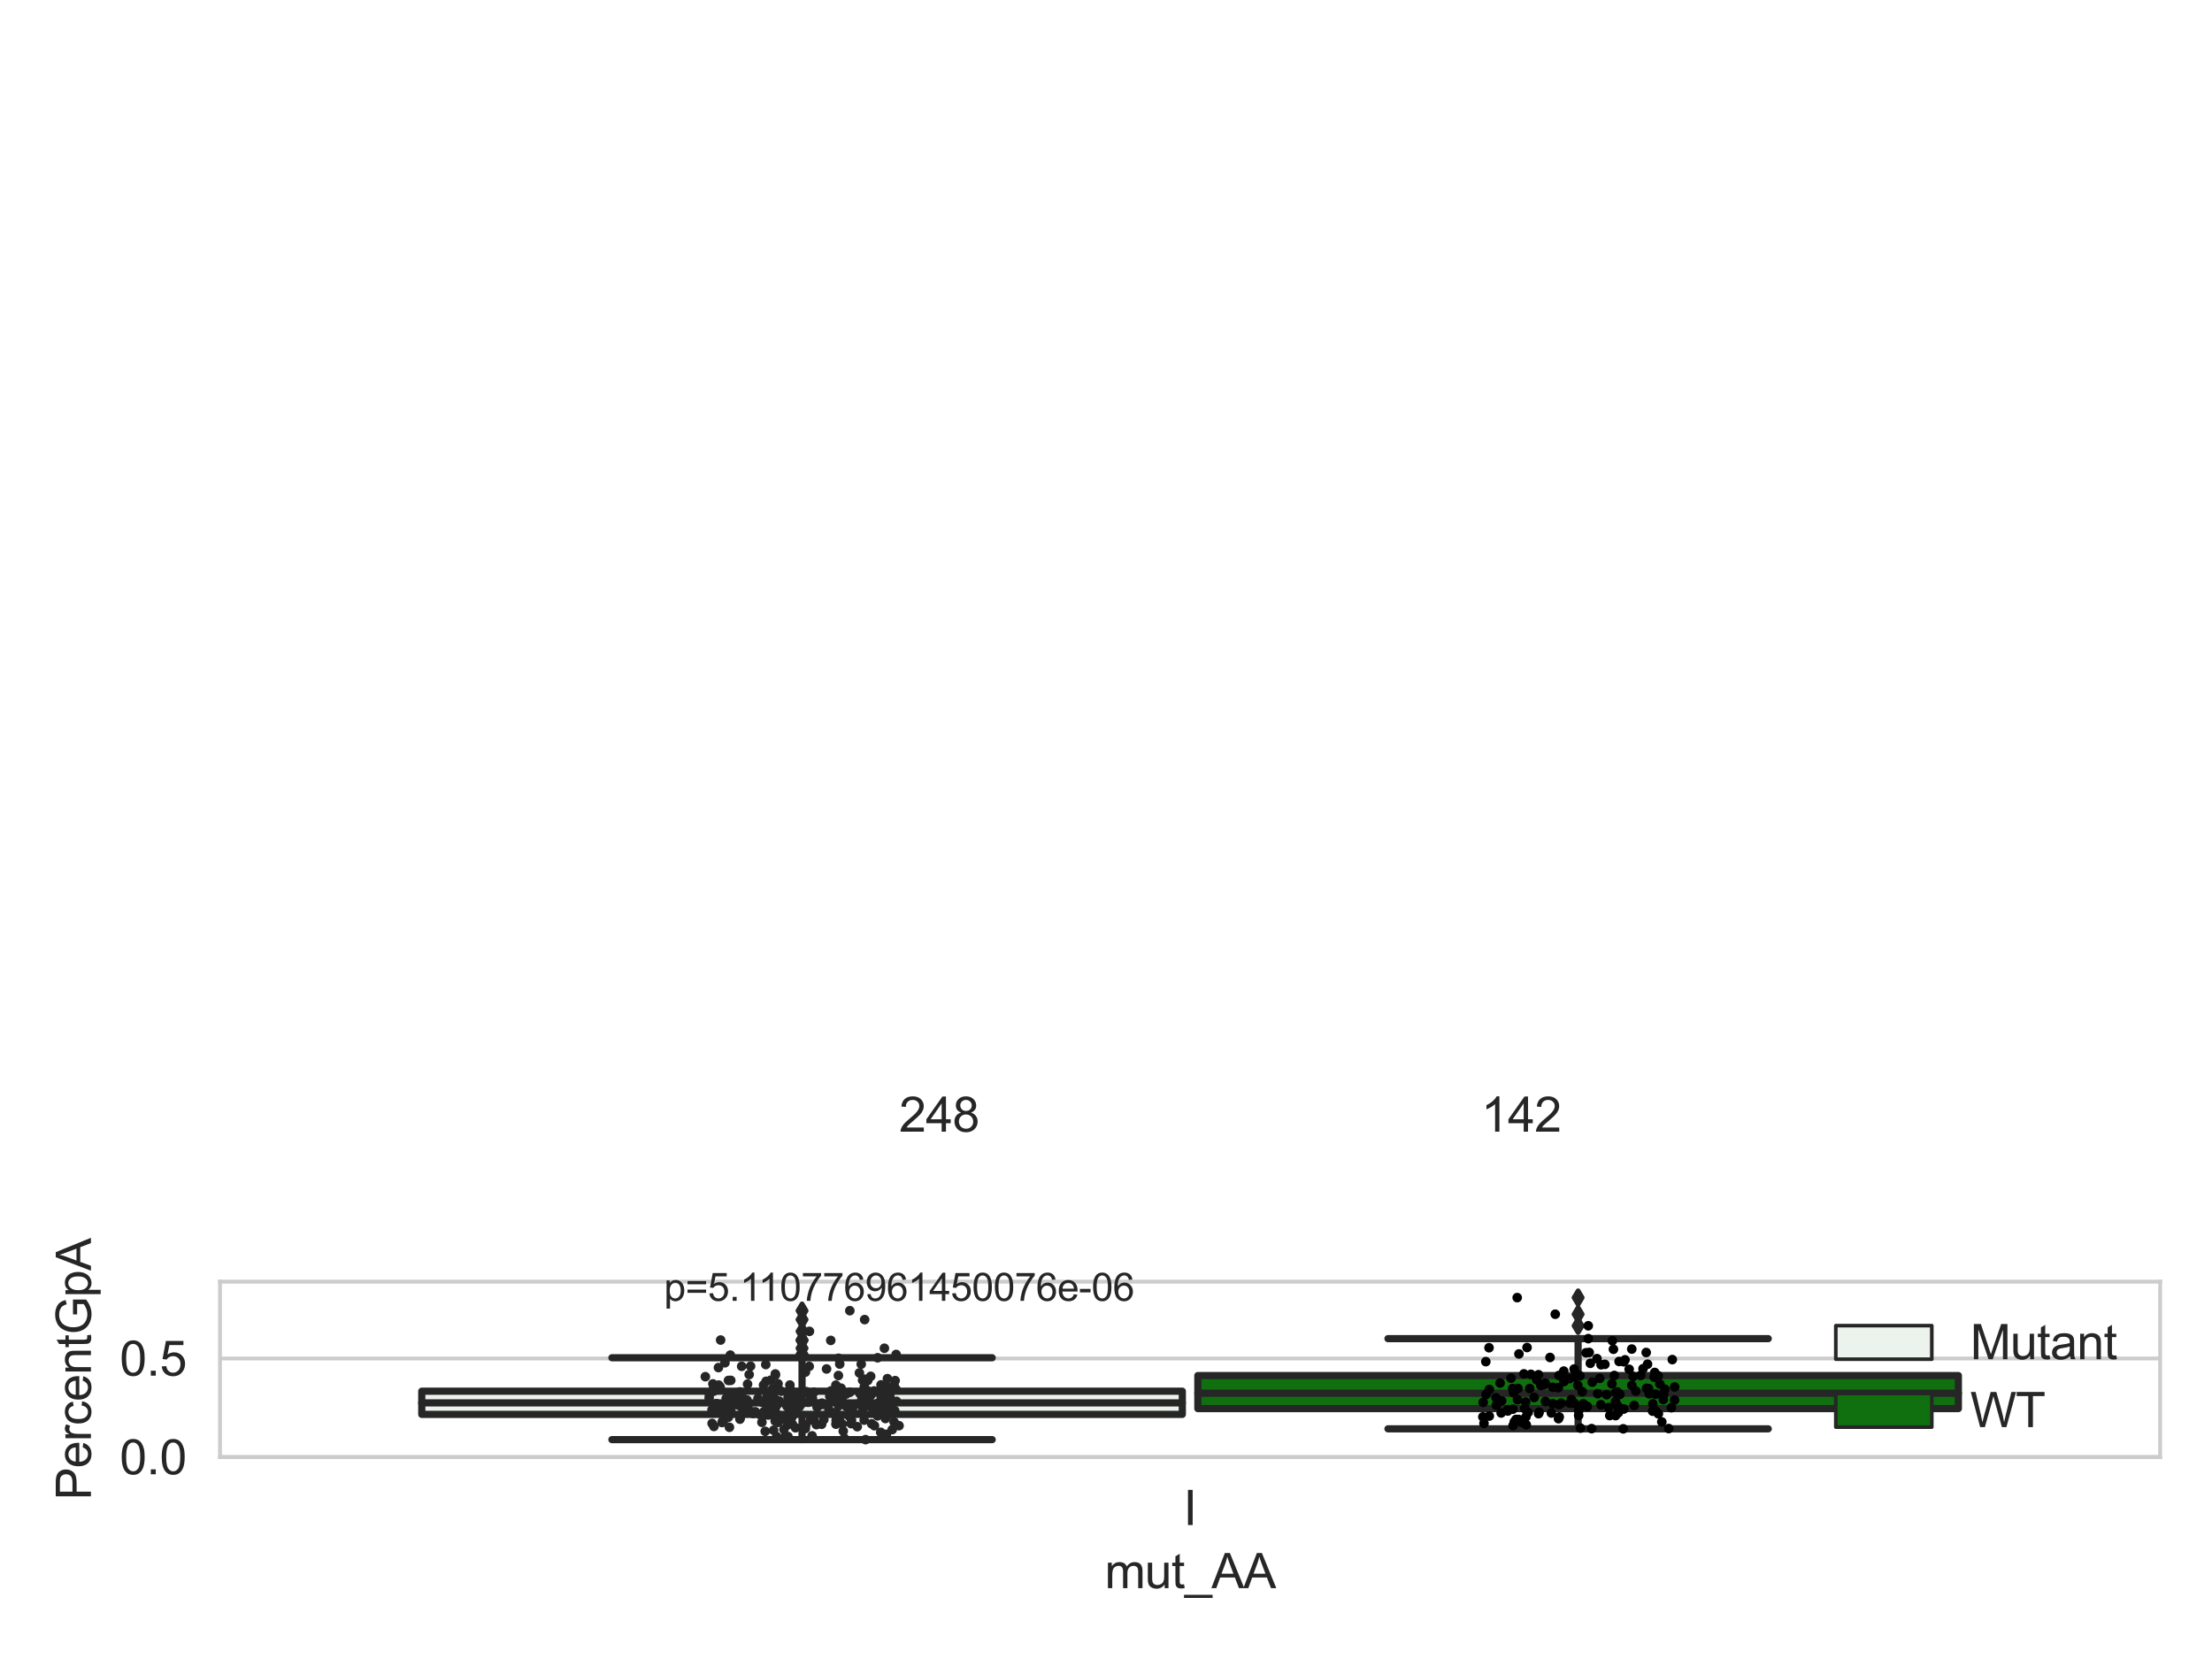 <?xml version="1.0" encoding="utf-8" standalone="no"?>
<!DOCTYPE svg PUBLIC "-//W3C//DTD SVG 1.1//EN"
  "http://www.w3.org/Graphics/SVG/1.1/DTD/svg11.dtd">
<svg xmlns:xlink="http://www.w3.org/1999/xlink" width="460.8pt" height="345.6pt" viewBox="0 0 460.8 345.6" xmlns="http://www.w3.org/2000/svg" version="1.1">
 <defs>
  <style type="text/css">*{stroke-linejoin: round; stroke-linecap: butt}</style>
 </defs>
 <g id="figure_1">
  <g id="patch_1">
   <path d="M 0 345.6 
L 460.8 345.6 
L 460.8 0 
L 0 0 
z
" style="fill: #ffffff"/>
  </g>
  <g id="axes_1">
   <g id="patch_2">
    <path d="M 45.83 303.539 
L 450 303.539 
L 450 266.993 
L 45.83 266.993 
z
" style="fill: #ffffff"/>
   </g>
   <g id="matplotlib.axis_1">
    <g id="xtick_1">
     <g id="text_1">
      <!-- I -->
      <g style="fill: #262626" transform="translate(246.526 317.697)scale(0.1 -0.1)">
       <defs>
        <path id="ArialMT-49" d="M 597 0 
L 597 4581 
L 1203 4581 
L 1203 0 
L 597 0 
z
" transform="scale(0.016)"/>
       </defs>
       <use xlink:href="#ArialMT-49"/>
      </g>
     </g>
    </g>
    <g id="text_2">
     <!-- mut_AA -->
     <g style="fill: #262626" transform="translate(230.13 330.842)scale(0.1 -0.1)">
      <defs>
       <path id="ArialMT-6d" d="M 422 0 
L 422 3319 
L 925 3319 
L 925 2853 
Q 1081 3097 1340 3245 
Q 1600 3394 1931 3394 
Q 2300 3394 2536 3241 
Q 2772 3088 2869 2813 
Q 3263 3394 3894 3394 
Q 4388 3394 4653 3120 
Q 4919 2847 4919 2278 
L 4919 0 
L 4359 0 
L 4359 2091 
Q 4359 2428 4304 2576 
Q 4250 2725 4106 2815 
Q 3963 2906 3769 2906 
Q 3419 2906 3187 2673 
Q 2956 2441 2956 1928 
L 2956 0 
L 2394 0 
L 2394 2156 
Q 2394 2531 2256 2718 
Q 2119 2906 1806 2906 
Q 1569 2906 1367 2781 
Q 1166 2656 1075 2415 
Q 984 2175 984 1722 
L 984 0 
L 422 0 
z
" transform="scale(0.016)"/>
       <path id="ArialMT-75" d="M 2597 0 
L 2597 488 
Q 2209 -75 1544 -75 
Q 1250 -75 995 37 
Q 741 150 617 320 
Q 494 491 444 738 
Q 409 903 409 1263 
L 409 3319 
L 972 3319 
L 972 1478 
Q 972 1038 1006 884 
Q 1059 663 1231 536 
Q 1403 409 1656 409 
Q 1909 409 2131 539 
Q 2353 669 2445 892 
Q 2538 1116 2538 1541 
L 2538 3319 
L 3100 3319 
L 3100 0 
L 2597 0 
z
" transform="scale(0.016)"/>
       <path id="ArialMT-74" d="M 1650 503 
L 1731 6 
Q 1494 -44 1306 -44 
Q 1000 -44 831 53 
Q 663 150 594 308 
Q 525 466 525 972 
L 525 2881 
L 113 2881 
L 113 3319 
L 525 3319 
L 525 4141 
L 1084 4478 
L 1084 3319 
L 1650 3319 
L 1650 2881 
L 1084 2881 
L 1084 941 
Q 1084 700 1114 631 
Q 1144 563 1211 522 
Q 1278 481 1403 481 
Q 1497 481 1650 503 
z
" transform="scale(0.016)"/>
       <path id="ArialMT-5f" d="M -97 -1272 
L -97 -866 
L 3631 -866 
L 3631 -1272 
L -97 -1272 
z
" transform="scale(0.016)"/>
       <path id="ArialMT-41" d="M -9 0 
L 1750 4581 
L 2403 4581 
L 4278 0 
L 3588 0 
L 3053 1388 
L 1138 1388 
L 634 0 
L -9 0 
z
M 1313 1881 
L 2866 1881 
L 2388 3150 
Q 2169 3728 2063 4100 
Q 1975 3659 1816 3225 
L 1313 1881 
z
" transform="scale(0.016)"/>
      </defs>
      <use xlink:href="#ArialMT-6d"/>
      <use xlink:href="#ArialMT-75" x="83.301"/>
      <use xlink:href="#ArialMT-74" x="138.916"/>
      <use xlink:href="#ArialMT-5f" x="166.699"/>
      <use xlink:href="#ArialMT-41" x="222.314"/>
      <use xlink:href="#ArialMT-41" x="289.014"/>
     </g>
    </g>
   </g>
   <g id="matplotlib.axis_2">
    <g id="ytick_1">
     <g id="line2d_1">
      <path d="M 45.83 303.539 
L 450 303.539 
" clip-path="url(#pe864c5fe31)" style="fill: none; stroke: #cccccc; stroke-width: 0.8; stroke-linecap: round"/>
     </g>
     <g id="text_3">
      <!-- 0.0 -->
      <g style="fill: #262626" transform="translate(24.93 307.118)scale(0.1 -0.1)">
       <defs>
        <path id="ArialMT-30" d="M 266 2259 
Q 266 3072 433 3567 
Q 600 4063 929 4331 
Q 1259 4600 1759 4600 
Q 2128 4600 2406 4451 
Q 2684 4303 2865 4023 
Q 3047 3744 3150 3342 
Q 3253 2941 3253 2259 
Q 3253 1453 3087 958 
Q 2922 463 2592 192 
Q 2263 -78 1759 -78 
Q 1097 -78 719 397 
Q 266 969 266 2259 
z
M 844 2259 
Q 844 1131 1108 757 
Q 1372 384 1759 384 
Q 2147 384 2411 759 
Q 2675 1134 2675 2259 
Q 2675 3391 2411 3762 
Q 2147 4134 1753 4134 
Q 1366 4134 1134 3806 
Q 844 3388 844 2259 
z
" transform="scale(0.016)"/>
        <path id="ArialMT-2e" d="M 581 0 
L 581 641 
L 1222 641 
L 1222 0 
L 581 0 
z
" transform="scale(0.016)"/>
       </defs>
       <use xlink:href="#ArialMT-30"/>
       <use xlink:href="#ArialMT-2e" x="55.615"/>
       <use xlink:href="#ArialMT-30" x="83.398"/>
      </g>
     </g>
    </g>
    <g id="ytick_2">
     <g id="line2d_2">
      <path d="M 45.83 282.996 
L 450 282.996 
" clip-path="url(#pe864c5fe31)" style="fill: none; stroke: #cccccc; stroke-width: 0.8; stroke-linecap: round"/>
     </g>
     <g id="text_4">
      <!-- 0.5 -->
      <g style="fill: #262626" transform="translate(24.93 286.575)scale(0.1 -0.1)">
       <defs>
        <path id="ArialMT-35" d="M 266 1200 
L 856 1250 
Q 922 819 1161 601 
Q 1400 384 1738 384 
Q 2144 384 2425 690 
Q 2706 997 2706 1503 
Q 2706 1984 2436 2262 
Q 2166 2541 1728 2541 
Q 1456 2541 1237 2417 
Q 1019 2294 894 2097 
L 366 2166 
L 809 4519 
L 3088 4519 
L 3088 3981 
L 1259 3981 
L 1013 2750 
Q 1425 3038 1878 3038 
Q 2478 3038 2890 2622 
Q 3303 2206 3303 1553 
Q 3303 931 2941 478 
Q 2500 -78 1738 -78 
Q 1113 -78 717 272 
Q 322 622 266 1200 
z
" transform="scale(0.016)"/>
       </defs>
       <use xlink:href="#ArialMT-30"/>
       <use xlink:href="#ArialMT-2e" x="55.615"/>
       <use xlink:href="#ArialMT-35" x="83.398"/>
      </g>
     </g>
    </g>
    <g id="text_5">
     <!-- PercentGpA -->
     <g style="fill: #262626" transform="translate(18.942 312.501)rotate(-90)scale(0.1 -0.1)">
      <defs>
       <path id="ArialMT-50" d="M 494 0 
L 494 4581 
L 2222 4581 
Q 2678 4581 2919 4538 
Q 3256 4481 3484 4323 
Q 3713 4166 3852 3881 
Q 3991 3597 3991 3256 
Q 3991 2672 3619 2267 
Q 3247 1863 2275 1863 
L 1100 1863 
L 1100 0 
L 494 0 
z
M 1100 2403 
L 2284 2403 
Q 2872 2403 3119 2622 
Q 3366 2841 3366 3238 
Q 3366 3525 3220 3729 
Q 3075 3934 2838 4000 
Q 2684 4041 2272 4041 
L 1100 4041 
L 1100 2403 
z
" transform="scale(0.016)"/>
       <path id="ArialMT-65" d="M 2694 1069 
L 3275 997 
Q 3138 488 2766 206 
Q 2394 -75 1816 -75 
Q 1088 -75 661 373 
Q 234 822 234 1631 
Q 234 2469 665 2931 
Q 1097 3394 1784 3394 
Q 2450 3394 2872 2941 
Q 3294 2488 3294 1666 
Q 3294 1616 3291 1516 
L 816 1516 
Q 847 969 1125 678 
Q 1403 388 1819 388 
Q 2128 388 2347 550 
Q 2566 713 2694 1069 
z
M 847 1978 
L 2700 1978 
Q 2663 2397 2488 2606 
Q 2219 2931 1791 2931 
Q 1403 2931 1139 2672 
Q 875 2413 847 1978 
z
" transform="scale(0.016)"/>
       <path id="ArialMT-72" d="M 416 0 
L 416 3319 
L 922 3319 
L 922 2816 
Q 1116 3169 1280 3281 
Q 1444 3394 1641 3394 
Q 1925 3394 2219 3213 
L 2025 2691 
Q 1819 2813 1613 2813 
Q 1428 2813 1281 2702 
Q 1134 2591 1072 2394 
Q 978 2094 978 1738 
L 978 0 
L 416 0 
z
" transform="scale(0.016)"/>
       <path id="ArialMT-63" d="M 2588 1216 
L 3141 1144 
Q 3050 572 2676 248 
Q 2303 -75 1759 -75 
Q 1078 -75 664 370 
Q 250 816 250 1647 
Q 250 2184 428 2587 
Q 606 2991 970 3192 
Q 1334 3394 1763 3394 
Q 2303 3394 2647 3120 
Q 2991 2847 3088 2344 
L 2541 2259 
Q 2463 2594 2264 2762 
Q 2066 2931 1784 2931 
Q 1359 2931 1093 2626 
Q 828 2322 828 1663 
Q 828 994 1084 691 
Q 1341 388 1753 388 
Q 2084 388 2306 591 
Q 2528 794 2588 1216 
z
" transform="scale(0.016)"/>
       <path id="ArialMT-6e" d="M 422 0 
L 422 3319 
L 928 3319 
L 928 2847 
Q 1294 3394 1984 3394 
Q 2284 3394 2536 3286 
Q 2788 3178 2913 3003 
Q 3038 2828 3088 2588 
Q 3119 2431 3119 2041 
L 3119 0 
L 2556 0 
L 2556 2019 
Q 2556 2363 2490 2533 
Q 2425 2703 2258 2804 
Q 2091 2906 1866 2906 
Q 1506 2906 1245 2678 
Q 984 2450 984 1813 
L 984 0 
L 422 0 
z
" transform="scale(0.016)"/>
       <path id="ArialMT-47" d="M 2638 1797 
L 2638 2334 
L 4578 2338 
L 4578 638 
Q 4131 281 3656 101 
Q 3181 -78 2681 -78 
Q 2006 -78 1454 211 
Q 903 500 622 1047 
Q 341 1594 341 2269 
Q 341 2938 620 3517 
Q 900 4097 1425 4378 
Q 1950 4659 2634 4659 
Q 3131 4659 3532 4498 
Q 3934 4338 4162 4050 
Q 4391 3763 4509 3300 
L 3963 3150 
Q 3859 3500 3706 3700 
Q 3553 3900 3268 4020 
Q 2984 4141 2638 4141 
Q 2222 4141 1919 4014 
Q 1616 3888 1430 3681 
Q 1244 3475 1141 3228 
Q 966 2803 966 2306 
Q 966 1694 1177 1281 
Q 1388 869 1791 669 
Q 2194 469 2647 469 
Q 3041 469 3416 620 
Q 3791 772 3984 944 
L 3984 1797 
L 2638 1797 
z
" transform="scale(0.016)"/>
       <path id="ArialMT-70" d="M 422 -1272 
L 422 3319 
L 934 3319 
L 934 2888 
Q 1116 3141 1344 3267 
Q 1572 3394 1897 3394 
Q 2322 3394 2647 3175 
Q 2972 2956 3137 2557 
Q 3303 2159 3303 1684 
Q 3303 1175 3120 767 
Q 2938 359 2589 142 
Q 2241 -75 1856 -75 
Q 1575 -75 1351 44 
Q 1128 163 984 344 
L 984 -1272 
L 422 -1272 
z
M 931 1641 
Q 931 1000 1190 694 
Q 1450 388 1819 388 
Q 2194 388 2461 705 
Q 2728 1022 2728 1688 
Q 2728 2322 2467 2637 
Q 2206 2953 1844 2953 
Q 1484 2953 1207 2617 
Q 931 2281 931 1641 
z
" transform="scale(0.016)"/>
      </defs>
      <use xlink:href="#ArialMT-50"/>
      <use xlink:href="#ArialMT-65" x="66.699"/>
      <use xlink:href="#ArialMT-72" x="122.314"/>
      <use xlink:href="#ArialMT-63" x="155.615"/>
      <use xlink:href="#ArialMT-65" x="205.615"/>
      <use xlink:href="#ArialMT-6e" x="261.23"/>
      <use xlink:href="#ArialMT-74" x="316.846"/>
      <use xlink:href="#ArialMT-47" x="344.629"/>
      <use xlink:href="#ArialMT-70" x="422.412"/>
      <use xlink:href="#ArialMT-41" x="478.027"/>
     </g>
    </g>
   </g>
   <g id="patch_3">
    <path d="M 87.864 294.647 
L 246.298 294.647 
L 246.298 289.813 
L 87.864 289.813 
L 87.864 294.647 
z
" clip-path="url(#pe864c5fe31)" style="fill: #ecf2ec; stroke: #262626; stroke-width: 1.5; stroke-linejoin: miter"/>
   </g>
   <g id="patch_4">
    <path d="M 249.532 293.436 
L 407.966 293.436 
L 407.966 286.553 
L 249.532 286.553 
L 249.532 293.436 
z
" clip-path="url(#pe864c5fe31)" style="fill: #107010; stroke: #262626; stroke-width: 1.5; stroke-linejoin: miter"/>
   </g>
   <g id="patch_5">
    <path d="M 247.915 303.539 
L 247.915 303.539 
L 247.915 303.539 
L 247.915 303.539 
z
" clip-path="url(#pe864c5fe31)" style="fill: #ecf2ec; stroke: #262626; stroke-width: 0.75; stroke-linejoin: miter"/>
   </g>
   <g id="patch_6">
    <path d="M 247.915 303.539 
L 247.915 303.539 
L 247.915 303.539 
L 247.915 303.539 
z
" clip-path="url(#pe864c5fe31)" style="fill: #107010; stroke: #262626; stroke-width: 0.75; stroke-linejoin: miter"/>
   </g>
   <g id="PathCollection_1"/>
   <g id="PathCollection_2"/>
   <g id="line2d_3">
    <path d="M 167.081 294.647 
L 167.081 299.901 
" clip-path="url(#pe864c5fe31)" style="fill: none; stroke: #262626; stroke-width: 1.5; stroke-linecap: round"/>
   </g>
   <g id="line2d_4">
    <path d="M 167.081 289.813 
L 167.081 282.846 
" clip-path="url(#pe864c5fe31)" style="fill: none; stroke: #262626; stroke-width: 1.5; stroke-linecap: round"/>
   </g>
   <g id="line2d_5">
    <path d="M 127.472 299.901 
L 206.69 299.901 
" clip-path="url(#pe864c5fe31)" style="fill: none; stroke: #262626; stroke-width: 1.5; stroke-linecap: round"/>
   </g>
   <g id="line2d_6">
    <path d="M 127.472 282.846 
L 206.69 282.846 
" clip-path="url(#pe864c5fe31)" style="fill: none; stroke: #262626; stroke-width: 1.5; stroke-linecap: round"/>
   </g>
   <g id="line2d_7">
    <defs>
     <path id="m8d952bb10b" d="M -0 1.414 
L 0.849 0 
L 0 -1.414 
L -0.849 -0 
z
" style="stroke: #262626; stroke-linejoin: miter"/>
    </defs>
    <g clip-path="url(#pe864c5fe31)">
     <use xlink:href="#m8d952bb10b" x="167.081" y="280.867" style="fill: #262626; stroke: #262626; stroke-linejoin: miter"/>
     <use xlink:href="#m8d952bb10b" x="167.081" y="279.154" style="fill: #262626; stroke: #262626; stroke-linejoin: miter"/>
     <use xlink:href="#m8d952bb10b" x="167.081" y="274.899" style="fill: #262626; stroke: #262626; stroke-linejoin: miter"/>
     <use xlink:href="#m8d952bb10b" x="167.081" y="279.229" style="fill: #262626; stroke: #262626; stroke-linejoin: miter"/>
     <use xlink:href="#m8d952bb10b" x="167.081" y="273.039" style="fill: #262626; stroke: #262626; stroke-linejoin: miter"/>
     <use xlink:href="#m8d952bb10b" x="167.081" y="282.16" style="fill: #262626; stroke: #262626; stroke-linejoin: miter"/>
     <use xlink:href="#m8d952bb10b" x="167.081" y="277.346" style="fill: #262626; stroke: #262626; stroke-linejoin: miter"/>
     <use xlink:href="#m8d952bb10b" x="167.081" y="282.292" style="fill: #262626; stroke: #262626; stroke-linejoin: miter"/>
    </g>
   </g>
   <g id="line2d_8">
    <path d="M 328.749 293.436 
L 328.749 297.65 
" clip-path="url(#pe864c5fe31)" style="fill: none; stroke: #262626; stroke-width: 1.5; stroke-linecap: round"/>
   </g>
   <g id="line2d_9">
    <path d="M 328.749 286.553 
L 328.749 278.864 
" clip-path="url(#pe864c5fe31)" style="fill: none; stroke: #262626; stroke-width: 1.5; stroke-linecap: round"/>
   </g>
   <g id="line2d_10">
    <path d="M 289.14 297.65 
L 368.358 297.65 
" clip-path="url(#pe864c5fe31)" style="fill: none; stroke: #262626; stroke-width: 1.5; stroke-linecap: round"/>
   </g>
   <g id="line2d_11">
    <path d="M 289.14 278.864 
L 368.358 278.864 
" clip-path="url(#pe864c5fe31)" style="fill: none; stroke: #262626; stroke-width: 1.5; stroke-linecap: round"/>
   </g>
   <g id="line2d_12">
    <g clip-path="url(#pe864c5fe31)">
     <use xlink:href="#m8d952bb10b" x="328.749" y="276.185" style="fill: #262626; stroke: #262626; stroke-linejoin: miter"/>
     <use xlink:href="#m8d952bb10b" x="328.749" y="270.316" style="fill: #262626; stroke: #262626; stroke-linejoin: miter"/>
     <use xlink:href="#m8d952bb10b" x="328.749" y="273.776" style="fill: #262626; stroke: #262626; stroke-linejoin: miter"/>
    </g>
   </g>
   <g id="line2d_13">
    <path d="M 87.864 292.247 
L 246.298 292.247 
" clip-path="url(#pe864c5fe31)" style="fill: none; stroke: #262626; stroke-width: 1.5; stroke-linecap: round"/>
   </g>
   <g id="line2d_14">
    <path d="M 249.532 290.236 
L 407.966 290.236 
" clip-path="url(#pe864c5fe31)" style="fill: none; stroke: #262626; stroke-width: 1.5; stroke-linecap: round"/>
   </g>
   <g id="patch_7">
    <path d="M 45.83 303.539 
L 45.83 266.993 
" style="fill: none; stroke: #cccccc; stroke-width: 0.8; stroke-linejoin: miter; stroke-linecap: square"/>
   </g>
   <g id="patch_8">
    <path d="M 450 303.539 
L 450 266.993 
" style="fill: none; stroke: #cccccc; stroke-width: 0.8; stroke-linejoin: miter; stroke-linecap: square"/>
   </g>
   <g id="patch_9">
    <path d="M 45.83 303.539 
L 450 303.539 
" style="fill: none; stroke: #cccccc; stroke-width: 0.8; stroke-linejoin: miter; stroke-linecap: square"/>
   </g>
   <g id="patch_10">
    <path d="M 45.83 266.993 
L 450 266.993 
" style="fill: none; stroke: #cccccc; stroke-width: 0.8; stroke-linejoin: miter; stroke-linecap: square"/>
   </g>
   <g id="PathCollection_3">
    <defs>
     <path id="C0_0_dfe54391a2" d="M 0 1 
C 0.265 1 0.52 0.895 0.707 0.707 
C 0.895 0.52 1 0.265 1 -0 
C 1 -0.265 0.895 -0.52 0.707 -0.707 
C 0.52 -0.895 0.265 -1 0 -1 
C -0.265 -1 -0.52 -0.895 -0.707 -0.707 
C -0.895 -0.52 -1 -0.265 -1 0 
C -1 0.265 -0.895 0.52 -0.707 0.707 
C -0.52 0.895 -0.265 1 0 1 
z
"/>
    </defs>
    <g clip-path="url(#pe864c5fe31)">
     <use xlink:href="#C0_0_dfe54391a2" x="161.513" y="286.22" style="fill: #262626"/>
    </g>
    <g clip-path="url(#pe864c5fe31)">
     <use xlink:href="#C0_0_dfe54391a2" x="169.11" y="295.63" style="fill: #262626"/>
    </g>
    <g clip-path="url(#pe864c5fe31)">
     <use xlink:href="#C0_0_dfe54391a2" x="173.965" y="290.846" style="fill: #262626"/>
    </g>
    <g clip-path="url(#pe864c5fe31)">
     <use xlink:href="#C0_0_dfe54391a2" x="184.565" y="292.886" style="fill: #262626"/>
    </g>
    <g clip-path="url(#pe864c5fe31)">
     <use xlink:href="#C0_0_dfe54391a2" x="174.844" y="289.247" style="fill: #262626"/>
    </g>
    <g clip-path="url(#pe864c5fe31)">
     <use xlink:href="#C0_0_dfe54391a2" x="148.328" y="293.687" style="fill: #262626"/>
    </g>
    <g clip-path="url(#pe864c5fe31)">
     <use xlink:href="#C0_0_dfe54391a2" x="152.446" y="291.21" style="fill: #262626"/>
    </g>
    <g clip-path="url(#pe864c5fe31)">
     <use xlink:href="#C0_0_dfe54391a2" x="184.867" y="292.247" style="fill: #262626"/>
    </g>
    <g clip-path="url(#pe864c5fe31)">
     <use xlink:href="#C0_0_dfe54391a2" x="184.183" y="290.635" style="fill: #262626"/>
    </g>
    <g clip-path="url(#pe864c5fe31)">
     <use xlink:href="#C0_0_dfe54391a2" x="170.056" y="296.785" style="fill: #262626"/>
    </g>
    <g clip-path="url(#pe864c5fe31)">
     <use xlink:href="#C0_0_dfe54391a2" x="162.083" y="288.271" style="fill: #262626"/>
    </g>
    <g clip-path="url(#pe864c5fe31)">
     <use xlink:href="#C0_0_dfe54391a2" x="185.094" y="292.83" style="fill: #262626"/>
    </g>
    <g clip-path="url(#pe864c5fe31)">
     <use xlink:href="#C0_0_dfe54391a2" x="174.98" y="291.125" style="fill: #262626"/>
    </g>
    <g clip-path="url(#pe864c5fe31)">
     <use xlink:href="#C0_0_dfe54391a2" x="175.259" y="291.481" style="fill: #262626"/>
    </g>
    <g clip-path="url(#pe864c5fe31)">
     <use xlink:href="#C0_0_dfe54391a2" x="168.454" y="292.016" style="fill: #262626"/>
    </g>
    <g clip-path="url(#pe864c5fe31)">
     <use xlink:href="#C0_0_dfe54391a2" x="174.93" y="284.159" style="fill: #262626"/>
    </g>
    <g clip-path="url(#pe864c5fe31)">
     <use xlink:href="#C0_0_dfe54391a2" x="168.573" y="284.637" style="fill: #262626"/>
    </g>
    <g clip-path="url(#pe864c5fe31)">
     <use xlink:href="#C0_0_dfe54391a2" x="155.809" y="293.32" style="fill: #262626"/>
    </g>
    <g clip-path="url(#pe864c5fe31)">
     <use xlink:href="#C0_0_dfe54391a2" x="149.719" y="288.544" style="fill: #262626"/>
    </g>
    <g clip-path="url(#pe864c5fe31)">
     <use xlink:href="#C0_0_dfe54391a2" x="148.351" y="296.525" style="fill: #262626"/>
    </g>
    <g clip-path="url(#pe864c5fe31)">
     <use xlink:href="#C0_0_dfe54391a2" x="182.8" y="294.949" style="fill: #262626"/>
    </g>
    <g clip-path="url(#pe864c5fe31)">
     <use xlink:href="#C0_0_dfe54391a2" x="179.619" y="294.064" style="fill: #262626"/>
    </g>
    <g clip-path="url(#pe864c5fe31)">
     <use xlink:href="#C0_0_dfe54391a2" x="150.522" y="296.209" style="fill: #262626"/>
    </g>
    <g clip-path="url(#pe864c5fe31)">
     <use xlink:href="#C0_0_dfe54391a2" x="180.921" y="292.886" style="fill: #262626"/>
    </g>
    <g clip-path="url(#pe864c5fe31)">
     <use xlink:href="#C0_0_dfe54391a2" x="148.507" y="288.29" style="fill: #262626"/>
    </g>
    <g clip-path="url(#pe864c5fe31)">
     <use xlink:href="#C0_0_dfe54391a2" x="171.617" y="295.729" style="fill: #262626"/>
    </g>
    <g clip-path="url(#pe864c5fe31)">
     <use xlink:href="#C0_0_dfe54391a2" x="149.776" y="293.925" style="fill: #262626"/>
    </g>
    <g clip-path="url(#pe864c5fe31)">
     <use xlink:href="#C0_0_dfe54391a2" x="164.367" y="293.173" style="fill: #262626"/>
    </g>
    <g clip-path="url(#pe864c5fe31)">
     <use xlink:href="#C0_0_dfe54391a2" x="186.671" y="289.434" style="fill: #262626"/>
    </g>
    <g clip-path="url(#pe864c5fe31)">
     <use xlink:href="#C0_0_dfe54391a2" x="161.177" y="293.617" style="fill: #262626"/>
    </g>
    <g clip-path="url(#pe864c5fe31)">
     <use xlink:href="#C0_0_dfe54391a2" x="162.765" y="295.58" style="fill: #262626"/>
    </g>
    <g clip-path="url(#pe864c5fe31)">
     <use xlink:href="#C0_0_dfe54391a2" x="182.826" y="282.846" style="fill: #262626"/>
    </g>
    <g clip-path="url(#pe864c5fe31)">
     <use xlink:href="#C0_0_dfe54391a2" x="177.612" y="293.914" style="fill: #262626"/>
    </g>
    <g clip-path="url(#pe864c5fe31)">
     <use xlink:href="#C0_0_dfe54391a2" x="168.993" y="290.76" style="fill: #262626"/>
    </g>
    <g clip-path="url(#pe864c5fe31)">
     <use xlink:href="#C0_0_dfe54391a2" x="149.231" y="292.428" style="fill: #262626"/>
    </g>
    <g clip-path="url(#pe864c5fe31)">
     <use xlink:href="#C0_0_dfe54391a2" x="169.181" y="291.085" style="fill: #262626"/>
    </g>
    <g clip-path="url(#pe864c5fe31)">
     <use xlink:href="#C0_0_dfe54391a2" x="163.304" y="297.792" style="fill: #262626"/>
    </g>
    <g clip-path="url(#pe864c5fe31)">
     <use xlink:href="#C0_0_dfe54391a2" x="174.715" y="292.856" style="fill: #262626"/>
    </g>
    <g clip-path="url(#pe864c5fe31)">
     <use xlink:href="#C0_0_dfe54391a2" x="178.507" y="292.522" style="fill: #262626"/>
    </g>
    <g clip-path="url(#pe864c5fe31)">
     <use xlink:href="#C0_0_dfe54391a2" x="149.667" y="284.892" style="fill: #262626"/>
    </g>
    <g clip-path="url(#pe864c5fe31)">
     <use xlink:href="#C0_0_dfe54391a2" x="154.217" y="295.287" style="fill: #262626"/>
    </g>
    <g clip-path="url(#pe864c5fe31)">
     <use xlink:href="#C0_0_dfe54391a2" x="168.357" y="292.119" style="fill: #262626"/>
    </g>
    <g clip-path="url(#pe864c5fe31)">
     <use xlink:href="#C0_0_dfe54391a2" x="150.733" y="294.083" style="fill: #262626"/>
    </g>
    <g clip-path="url(#pe864c5fe31)">
     <use xlink:href="#C0_0_dfe54391a2" x="174.218" y="295.103" style="fill: #262626"/>
    </g>
    <g clip-path="url(#pe864c5fe31)">
     <use xlink:href="#C0_0_dfe54391a2" x="152.234" y="287.556" style="fill: #262626"/>
    </g>
    <g clip-path="url(#pe864c5fe31)">
     <use xlink:href="#C0_0_dfe54391a2" x="153.538" y="291.998" style="fill: #262626"/>
    </g>
    <g clip-path="url(#pe864c5fe31)">
     <use xlink:href="#C0_0_dfe54391a2" x="184.387" y="289.659" style="fill: #262626"/>
    </g>
    <g clip-path="url(#pe864c5fe31)">
     <use xlink:href="#C0_0_dfe54391a2" x="154.769" y="293.762" style="fill: #262626"/>
    </g>
    <g clip-path="url(#pe864c5fe31)">
     <use xlink:href="#C0_0_dfe54391a2" x="154.141" y="295.637" style="fill: #262626"/>
    </g>
    <g clip-path="url(#pe864c5fe31)">
     <use xlink:href="#C0_0_dfe54391a2" x="159.792" y="290.853" style="fill: #262626"/>
    </g>
    <g clip-path="url(#pe864c5fe31)">
     <use xlink:href="#C0_0_dfe54391a2" x="162.557" y="295.633" style="fill: #262626"/>
    </g>
    <g clip-path="url(#pe864c5fe31)">
     <use xlink:href="#C0_0_dfe54391a2" x="184.234" y="280.867" style="fill: #262626"/>
    </g>
    <g clip-path="url(#pe864c5fe31)">
     <use xlink:href="#C0_0_dfe54391a2" x="152.252" y="293.577" style="fill: #262626"/>
    </g>
    <g clip-path="url(#pe864c5fe31)">
     <use xlink:href="#C0_0_dfe54391a2" x="184.451" y="295.505" style="fill: #262626"/>
    </g>
    <g clip-path="url(#pe864c5fe31)">
     <use xlink:href="#C0_0_dfe54391a2" x="171.472" y="292.569" style="fill: #262626"/>
    </g>
    <g clip-path="url(#pe864c5fe31)">
     <use xlink:href="#C0_0_dfe54391a2" x="172.185" y="285.178" style="fill: #262626"/>
    </g>
    <g clip-path="url(#pe864c5fe31)">
     <use xlink:href="#C0_0_dfe54391a2" x="185.021" y="294.71" style="fill: #262626"/>
    </g>
    <g clip-path="url(#pe864c5fe31)">
     <use xlink:href="#C0_0_dfe54391a2" x="165.981" y="292.451" style="fill: #262626"/>
    </g>
    <g clip-path="url(#pe864c5fe31)">
     <use xlink:href="#C0_0_dfe54391a2" x="150.41" y="296.333" style="fill: #262626"/>
    </g>
    <g clip-path="url(#pe864c5fe31)">
     <use xlink:href="#C0_0_dfe54391a2" x="151.278" y="291.328" style="fill: #262626"/>
    </g>
    <g clip-path="url(#pe864c5fe31)">
     <use xlink:href="#C0_0_dfe54391a2" x="165.052" y="296.653" style="fill: #262626"/>
    </g>
    <g clip-path="url(#pe864c5fe31)">
     <use xlink:href="#C0_0_dfe54391a2" x="161.808" y="299.285" style="fill: #262626"/>
    </g>
    <g clip-path="url(#pe864c5fe31)">
     <use xlink:href="#C0_0_dfe54391a2" x="167.772" y="297.594" style="fill: #262626"/>
    </g>
    <g clip-path="url(#pe864c5fe31)">
     <use xlink:href="#C0_0_dfe54391a2" x="175.211" y="289.175" style="fill: #262626"/>
    </g>
    <g clip-path="url(#pe864c5fe31)">
     <use xlink:href="#C0_0_dfe54391a2" x="164.152" y="299.261" style="fill: #262626"/>
    </g>
    <g clip-path="url(#pe864c5fe31)">
     <use xlink:href="#C0_0_dfe54391a2" x="161.53" y="286.453" style="fill: #262626"/>
    </g>
    <g clip-path="url(#pe864c5fe31)">
     <use xlink:href="#C0_0_dfe54391a2" x="181.286" y="290.785" style="fill: #262626"/>
    </g>
    <g clip-path="url(#pe864c5fe31)">
     <use xlink:href="#C0_0_dfe54391a2" x="167.79" y="285.836" style="fill: #262626"/>
    </g>
    <g clip-path="url(#pe864c5fe31)">
     <use xlink:href="#C0_0_dfe54391a2" x="175.893" y="299.624" style="fill: #262626"/>
    </g>
    <g clip-path="url(#pe864c5fe31)">
     <use xlink:href="#C0_0_dfe54391a2" x="185.618" y="293.159" style="fill: #262626"/>
    </g>
    <g clip-path="url(#pe864c5fe31)">
     <use xlink:href="#C0_0_dfe54391a2" x="165.111" y="292.722" style="fill: #262626"/>
    </g>
    <g clip-path="url(#pe864c5fe31)">
     <use xlink:href="#C0_0_dfe54391a2" x="179.03" y="286.002" style="fill: #262626"/>
    </g>
    <g clip-path="url(#pe864c5fe31)">
     <use xlink:href="#C0_0_dfe54391a2" x="165.718" y="297.428" style="fill: #262626"/>
    </g>
    <g clip-path="url(#pe864c5fe31)">
     <use xlink:href="#C0_0_dfe54391a2" x="181.38" y="286.715" style="fill: #262626"/>
    </g>
    <g clip-path="url(#pe864c5fe31)">
     <use xlink:href="#C0_0_dfe54391a2" x="180.311" y="290.791" style="fill: #262626"/>
    </g>
    <g clip-path="url(#pe864c5fe31)">
     <use xlink:href="#C0_0_dfe54391a2" x="172.69" y="293.687" style="fill: #262626"/>
    </g>
    <g clip-path="url(#pe864c5fe31)">
     <use xlink:href="#C0_0_dfe54391a2" x="154.505" y="284.626" style="fill: #262626"/>
    </g>
    <g clip-path="url(#pe864c5fe31)">
     <use xlink:href="#C0_0_dfe54391a2" x="160.395" y="292.578" style="fill: #262626"/>
    </g>
    <g clip-path="url(#pe864c5fe31)">
     <use xlink:href="#C0_0_dfe54391a2" x="183.955" y="288.718" style="fill: #262626"/>
    </g>
    <g clip-path="url(#pe864c5fe31)">
     <use xlink:href="#C0_0_dfe54391a2" x="178.584" y="297.202" style="fill: #262626"/>
    </g>
    <g clip-path="url(#pe864c5fe31)">
     <use xlink:href="#C0_0_dfe54391a2" x="149.253" y="292.435" style="fill: #262626"/>
    </g>
    <g clip-path="url(#pe864c5fe31)">
     <use xlink:href="#C0_0_dfe54391a2" x="164.587" y="289.302" style="fill: #262626"/>
    </g>
    <g clip-path="url(#pe864c5fe31)">
     <use xlink:href="#C0_0_dfe54391a2" x="177.307" y="296.573" style="fill: #262626"/>
    </g>
    <g clip-path="url(#pe864c5fe31)">
     <use xlink:href="#C0_0_dfe54391a2" x="155.613" y="291.651" style="fill: #262626"/>
    </g>
    <g clip-path="url(#pe864c5fe31)">
     <use xlink:href="#C0_0_dfe54391a2" x="184.268" y="292.283" style="fill: #262626"/>
    </g>
    <g clip-path="url(#pe864c5fe31)">
     <use xlink:href="#C0_0_dfe54391a2" x="183.11" y="294.091" style="fill: #262626"/>
    </g>
    <g clip-path="url(#pe864c5fe31)">
     <use xlink:href="#C0_0_dfe54391a2" x="150.121" y="279.154" style="fill: #262626"/>
    </g>
    <g clip-path="url(#pe864c5fe31)">
     <use xlink:href="#C0_0_dfe54391a2" x="179.412" y="284.175" style="fill: #262626"/>
    </g>
    <g clip-path="url(#pe864c5fe31)">
     <use xlink:href="#C0_0_dfe54391a2" x="186.768" y="291.94" style="fill: #262626"/>
    </g>
    <g clip-path="url(#pe864c5fe31)">
     <use xlink:href="#C0_0_dfe54391a2" x="161.16" y="297.947" style="fill: #262626"/>
    </g>
    <g clip-path="url(#pe864c5fe31)">
     <use xlink:href="#C0_0_dfe54391a2" x="170.552" y="292.794" style="fill: #262626"/>
    </g>
    <g clip-path="url(#pe864c5fe31)">
     <use xlink:href="#C0_0_dfe54391a2" x="166.369" y="291.187" style="fill: #262626"/>
    </g>
    <g clip-path="url(#pe864c5fe31)">
     <use xlink:href="#C0_0_dfe54391a2" x="157.369" y="294.116" style="fill: #262626"/>
    </g>
    <g clip-path="url(#pe864c5fe31)">
     <use xlink:href="#C0_0_dfe54391a2" x="159.181" y="294.044" style="fill: #262626"/>
    </g>
    <g clip-path="url(#pe864c5fe31)">
     <use xlink:href="#C0_0_dfe54391a2" x="176.357" y="293.037" style="fill: #262626"/>
    </g>
    <g clip-path="url(#pe864c5fe31)">
     <use xlink:href="#C0_0_dfe54391a2" x="184.666" y="298.781" style="fill: #262626"/>
    </g>
    <g clip-path="url(#pe864c5fe31)">
     <use xlink:href="#C0_0_dfe54391a2" x="150.845" y="295.696" style="fill: #262626"/>
    </g>
    <g clip-path="url(#pe864c5fe31)">
     <use xlink:href="#C0_0_dfe54391a2" x="166.939" y="290.778" style="fill: #262626"/>
    </g>
    <g clip-path="url(#pe864c5fe31)">
     <use xlink:href="#C0_0_dfe54391a2" x="169.177" y="299.107" style="fill: #262626"/>
    </g>
    <g clip-path="url(#pe864c5fe31)">
     <use xlink:href="#C0_0_dfe54391a2" x="163.516" y="299.327" style="fill: #262626"/>
    </g>
    <g clip-path="url(#pe864c5fe31)">
     <use xlink:href="#C0_0_dfe54391a2" x="159.41" y="298.171" style="fill: #262626"/>
    </g>
    <g clip-path="url(#pe864c5fe31)">
     <use xlink:href="#C0_0_dfe54391a2" x="164.362" y="292.076" style="fill: #262626"/>
    </g>
    <g clip-path="url(#pe864c5fe31)">
     <use xlink:href="#C0_0_dfe54391a2" x="150.021" y="288.939" style="fill: #262626"/>
    </g>
    <g clip-path="url(#pe864c5fe31)">
     <use xlink:href="#C0_0_dfe54391a2" x="154.122" y="291.793" style="fill: #262626"/>
    </g>
    <g clip-path="url(#pe864c5fe31)">
     <use xlink:href="#C0_0_dfe54391a2" x="168.894" y="291.027" style="fill: #262626"/>
    </g>
    <g clip-path="url(#pe864c5fe31)">
     <use xlink:href="#C0_0_dfe54391a2" x="160.794" y="294.723" style="fill: #262626"/>
    </g>
    <g clip-path="url(#pe864c5fe31)">
     <use xlink:href="#C0_0_dfe54391a2" x="163.986" y="292.388" style="fill: #262626"/>
    </g>
    <g clip-path="url(#pe864c5fe31)">
     <use xlink:href="#C0_0_dfe54391a2" x="148.725" y="297.156" style="fill: #262626"/>
    </g>
    <g clip-path="url(#pe864c5fe31)">
     <use xlink:href="#C0_0_dfe54391a2" x="153.531" y="290.866" style="fill: #262626"/>
    </g>
    <g clip-path="url(#pe864c5fe31)">
     <use xlink:href="#C0_0_dfe54391a2" x="166.556" y="292.998" style="fill: #262626"/>
    </g>
    <g clip-path="url(#pe864c5fe31)">
     <use xlink:href="#C0_0_dfe54391a2" x="174.132" y="288.548" style="fill: #262626"/>
    </g>
    <g clip-path="url(#pe864c5fe31)">
     <use xlink:href="#C0_0_dfe54391a2" x="159.525" y="284.263" style="fill: #262626"/>
    </g>
    <g clip-path="url(#pe864c5fe31)">
     <use xlink:href="#C0_0_dfe54391a2" x="161.709" y="294.461" style="fill: #262626"/>
    </g>
    <g clip-path="url(#pe864c5fe31)">
     <use xlink:href="#C0_0_dfe54391a2" x="168.851" y="295.809" style="fill: #262626"/>
    </g>
    <g clip-path="url(#pe864c5fe31)">
     <use xlink:href="#C0_0_dfe54391a2" x="169.584" y="295.764" style="fill: #262626"/>
    </g>
    <g clip-path="url(#pe864c5fe31)">
     <use xlink:href="#C0_0_dfe54391a2" x="163.937" y="292.938" style="fill: #262626"/>
    </g>
    <g clip-path="url(#pe864c5fe31)">
     <use xlink:href="#C0_0_dfe54391a2" x="159.597" y="287.756" style="fill: #262626"/>
    </g>
    <g clip-path="url(#pe864c5fe31)">
     <use xlink:href="#C0_0_dfe54391a2" x="147.764" y="290.425" style="fill: #262626"/>
    </g>
    <g clip-path="url(#pe864c5fe31)">
     <use xlink:href="#C0_0_dfe54391a2" x="160.033" y="294.768" style="fill: #262626"/>
    </g>
    <g clip-path="url(#pe864c5fe31)">
     <use xlink:href="#C0_0_dfe54391a2" x="180.017" y="295.846" style="fill: #262626"/>
    </g>
    <g clip-path="url(#pe864c5fe31)">
     <use xlink:href="#C0_0_dfe54391a2" x="164.054" y="296.843" style="fill: #262626"/>
    </g>
    <g clip-path="url(#pe864c5fe31)">
     <use xlink:href="#C0_0_dfe54391a2" x="180.122" y="274.899" style="fill: #262626"/>
    </g>
    <g clip-path="url(#pe864c5fe31)">
     <use xlink:href="#C0_0_dfe54391a2" x="158.718" y="296.298" style="fill: #262626"/>
    </g>
    <g clip-path="url(#pe864c5fe31)">
     <use xlink:href="#C0_0_dfe54391a2" x="182.162" y="297.004" style="fill: #262626"/>
    </g>
    <g clip-path="url(#pe864c5fe31)">
     <use xlink:href="#C0_0_dfe54391a2" x="175.608" y="290.863" style="fill: #262626"/>
    </g>
    <g clip-path="url(#pe864c5fe31)">
     <use xlink:href="#C0_0_dfe54391a2" x="179.169" y="290.332" style="fill: #262626"/>
    </g>
    <g clip-path="url(#pe864c5fe31)">
     <use xlink:href="#C0_0_dfe54391a2" x="184.667" y="293.585" style="fill: #262626"/>
    </g>
    <g clip-path="url(#pe864c5fe31)">
     <use xlink:href="#C0_0_dfe54391a2" x="169.247" y="291.471" style="fill: #262626"/>
    </g>
    <g clip-path="url(#pe864c5fe31)">
     <use xlink:href="#C0_0_dfe54391a2" x="179.57" y="291.218" style="fill: #262626"/>
    </g>
    <g clip-path="url(#pe864c5fe31)">
     <use xlink:href="#C0_0_dfe54391a2" x="158.832" y="295.073" style="fill: #262626"/>
    </g>
    <g clip-path="url(#pe864c5fe31)">
     <use xlink:href="#C0_0_dfe54391a2" x="158.238" y="294.627" style="fill: #262626"/>
    </g>
    <g clip-path="url(#pe864c5fe31)">
     <use xlink:href="#C0_0_dfe54391a2" x="165.908" y="290.146" style="fill: #262626"/>
    </g>
    <g clip-path="url(#pe864c5fe31)">
     <use xlink:href="#C0_0_dfe54391a2" x="180.2" y="292.919" style="fill: #262626"/>
    </g>
    <g clip-path="url(#pe864c5fe31)">
     <use xlink:href="#C0_0_dfe54391a2" x="184.546" y="288.64" style="fill: #262626"/>
    </g>
    <g clip-path="url(#pe864c5fe31)">
     <use xlink:href="#C0_0_dfe54391a2" x="179.24" y="292.41" style="fill: #262626"/>
    </g>
    <g clip-path="url(#pe864c5fe31)">
     <use xlink:href="#C0_0_dfe54391a2" x="147.728" y="291.191" style="fill: #262626"/>
    </g>
    <g clip-path="url(#pe864c5fe31)">
     <use xlink:href="#C0_0_dfe54391a2" x="181.561" y="293.061" style="fill: #262626"/>
    </g>
    <g clip-path="url(#pe864c5fe31)">
     <use xlink:href="#C0_0_dfe54391a2" x="174.181" y="295.916" style="fill: #262626"/>
    </g>
    <g clip-path="url(#pe864c5fe31)">
     <use xlink:href="#C0_0_dfe54391a2" x="174.133" y="294.452" style="fill: #262626"/>
    </g>
    <g clip-path="url(#pe864c5fe31)">
     <use xlink:href="#C0_0_dfe54391a2" x="186.244" y="296.219" style="fill: #262626"/>
    </g>
    <g clip-path="url(#pe864c5fe31)">
     <use xlink:href="#C0_0_dfe54391a2" x="161.299" y="291.203" style="fill: #262626"/>
    </g>
    <g clip-path="url(#pe864c5fe31)">
     <use xlink:href="#C0_0_dfe54391a2" x="186.267" y="288.637" style="fill: #262626"/>
    </g>
    <g clip-path="url(#pe864c5fe31)">
     <use xlink:href="#C0_0_dfe54391a2" x="175.662" y="298.126" style="fill: #262626"/>
    </g>
    <g clip-path="url(#pe864c5fe31)">
     <use xlink:href="#C0_0_dfe54391a2" x="149.977" y="289.407" style="fill: #262626"/>
    </g>
    <g clip-path="url(#pe864c5fe31)">
     <use xlink:href="#C0_0_dfe54391a2" x="151.953" y="297.332" style="fill: #262626"/>
    </g>
    <g clip-path="url(#pe864c5fe31)">
     <use xlink:href="#C0_0_dfe54391a2" x="159.058" y="288.534" style="fill: #262626"/>
    </g>
    <g clip-path="url(#pe864c5fe31)">
     <use xlink:href="#C0_0_dfe54391a2" x="167.975" y="289.909" style="fill: #262626"/>
    </g>
    <g clip-path="url(#pe864c5fe31)">
     <use xlink:href="#C0_0_dfe54391a2" x="184.286" y="293.421" style="fill: #262626"/>
    </g>
    <g clip-path="url(#pe864c5fe31)">
     <use xlink:href="#C0_0_dfe54391a2" x="173.062" y="279.229" style="fill: #262626"/>
    </g>
    <g clip-path="url(#pe864c5fe31)">
     <use xlink:href="#C0_0_dfe54391a2" x="164.342" y="291.972" style="fill: #262626"/>
    </g>
    <g clip-path="url(#pe864c5fe31)">
     <use xlink:href="#C0_0_dfe54391a2" x="181.613" y="290.38" style="fill: #262626"/>
    </g>
    <g clip-path="url(#pe864c5fe31)">
     <use xlink:href="#C0_0_dfe54391a2" x="150.916" y="294.537" style="fill: #262626"/>
    </g>
    <g clip-path="url(#pe864c5fe31)">
     <use xlink:href="#C0_0_dfe54391a2" x="161.478" y="296.019" style="fill: #262626"/>
    </g>
    <g clip-path="url(#pe864c5fe31)">
     <use xlink:href="#C0_0_dfe54391a2" x="162.103" y="296.311" style="fill: #262626"/>
    </g>
    <g clip-path="url(#pe864c5fe31)">
     <use xlink:href="#C0_0_dfe54391a2" x="158.808" y="292.129" style="fill: #262626"/>
    </g>
    <g clip-path="url(#pe864c5fe31)">
     <use xlink:href="#C0_0_dfe54391a2" x="169.566" y="290.02" style="fill: #262626"/>
    </g>
    <g clip-path="url(#pe864c5fe31)">
     <use xlink:href="#C0_0_dfe54391a2" x="152.751" y="290.488" style="fill: #262626"/>
    </g>
    <g clip-path="url(#pe864c5fe31)">
     <use xlink:href="#C0_0_dfe54391a2" x="149.616" y="288.651" style="fill: #262626"/>
    </g>
    <g clip-path="url(#pe864c5fe31)">
     <use xlink:href="#C0_0_dfe54391a2" x="164.168" y="291.102" style="fill: #262626"/>
    </g>
    <g clip-path="url(#pe864c5fe31)">
     <use xlink:href="#C0_0_dfe54391a2" x="164.351" y="293.433" style="fill: #262626"/>
    </g>
    <g clip-path="url(#pe864c5fe31)">
     <use xlink:href="#C0_0_dfe54391a2" x="154.125" y="289.957" style="fill: #262626"/>
    </g>
    <g clip-path="url(#pe864c5fe31)">
     <use xlink:href="#C0_0_dfe54391a2" x="186.473" y="287.606" style="fill: #262626"/>
    </g>
    <g clip-path="url(#pe864c5fe31)">
     <use xlink:href="#C0_0_dfe54391a2" x="180.146" y="287.316" style="fill: #262626"/>
    </g>
    <g clip-path="url(#pe864c5fe31)">
     <use xlink:href="#C0_0_dfe54391a2" x="151.044" y="292.413" style="fill: #262626"/>
    </g>
    <g clip-path="url(#pe864c5fe31)">
     <use xlink:href="#C0_0_dfe54391a2" x="176.849" y="294.975" style="fill: #262626"/>
    </g>
    <g clip-path="url(#pe864c5fe31)">
     <use xlink:href="#C0_0_dfe54391a2" x="157.015" y="294.137" style="fill: #262626"/>
    </g>
    <g clip-path="url(#pe864c5fe31)">
     <use xlink:href="#C0_0_dfe54391a2" x="177.043" y="290.043" style="fill: #262626"/>
    </g>
    <g clip-path="url(#pe864c5fe31)">
     <use xlink:href="#C0_0_dfe54391a2" x="161.562" y="293.177" style="fill: #262626"/>
    </g>
    <g clip-path="url(#pe864c5fe31)">
     <use xlink:href="#C0_0_dfe54391a2" x="154.558" y="290.92" style="fill: #262626"/>
    </g>
    <g clip-path="url(#pe864c5fe31)">
     <use xlink:href="#C0_0_dfe54391a2" x="179.694" y="287.523" style="fill: #262626"/>
    </g>
    <g clip-path="url(#pe864c5fe31)">
     <use xlink:href="#C0_0_dfe54391a2" x="163.791" y="295.402" style="fill: #262626"/>
    </g>
    <g clip-path="url(#pe864c5fe31)">
     <use xlink:href="#C0_0_dfe54391a2" x="165.867" y="291.398" style="fill: #262626"/>
    </g>
    <g clip-path="url(#pe864c5fe31)">
     <use xlink:href="#C0_0_dfe54391a2" x="182.076" y="289.768" style="fill: #262626"/>
    </g>
    <g clip-path="url(#pe864c5fe31)">
     <use xlink:href="#C0_0_dfe54391a2" x="170.215" y="293.15" style="fill: #262626"/>
    </g>
    <g clip-path="url(#pe864c5fe31)">
     <use xlink:href="#C0_0_dfe54391a2" x="154.103" y="290.419" style="fill: #262626"/>
    </g>
    <g clip-path="url(#pe864c5fe31)">
     <use xlink:href="#C0_0_dfe54391a2" x="173.129" y="289.743" style="fill: #262626"/>
    </g>
    <g clip-path="url(#pe864c5fe31)">
     <use xlink:href="#C0_0_dfe54391a2" x="159.723" y="291.61" style="fill: #262626"/>
    </g>
    <g clip-path="url(#pe864c5fe31)">
     <use xlink:href="#C0_0_dfe54391a2" x="165.357" y="294.084" style="fill: #262626"/>
    </g>
    <g clip-path="url(#pe864c5fe31)">
     <use xlink:href="#C0_0_dfe54391a2" x="159.928" y="293.014" style="fill: #262626"/>
    </g>
    <g clip-path="url(#pe864c5fe31)">
     <use xlink:href="#C0_0_dfe54391a2" x="177.034" y="273.039" style="fill: #262626"/>
    </g>
    <g clip-path="url(#pe864c5fe31)">
     <use xlink:href="#C0_0_dfe54391a2" x="176.971" y="292.675" style="fill: #262626"/>
    </g>
    <g clip-path="url(#pe864c5fe31)">
     <use xlink:href="#C0_0_dfe54391a2" x="151.718" y="295.245" style="fill: #262626"/>
    </g>
    <g clip-path="url(#pe864c5fe31)">
     <use xlink:href="#C0_0_dfe54391a2" x="172.872" y="290.261" style="fill: #262626"/>
    </g>
    <g clip-path="url(#pe864c5fe31)">
     <use xlink:href="#C0_0_dfe54391a2" x="150.513" y="293.818" style="fill: #262626"/>
    </g>
    <g clip-path="url(#pe864c5fe31)">
     <use xlink:href="#C0_0_dfe54391a2" x="185.867" y="297.816" style="fill: #262626"/>
    </g>
    <g clip-path="url(#pe864c5fe31)">
     <use xlink:href="#C0_0_dfe54391a2" x="174.094" y="294.226" style="fill: #262626"/>
    </g>
    <g clip-path="url(#pe864c5fe31)">
     <use xlink:href="#C0_0_dfe54391a2" x="183.072" y="289.785" style="fill: #262626"/>
    </g>
    <g clip-path="url(#pe864c5fe31)">
     <use xlink:href="#C0_0_dfe54391a2" x="175.473" y="296.64" style="fill: #262626"/>
    </g>
    <g clip-path="url(#pe864c5fe31)">
     <use xlink:href="#C0_0_dfe54391a2" x="180.312" y="299.901" style="fill: #262626"/>
    </g>
    <g clip-path="url(#pe864c5fe31)">
     <use xlink:href="#C0_0_dfe54391a2" x="150.583" y="296.024" style="fill: #262626"/>
    </g>
    <g clip-path="url(#pe864c5fe31)">
     <use xlink:href="#C0_0_dfe54391a2" x="175.3" y="292.246" style="fill: #262626"/>
    </g>
    <g clip-path="url(#pe864c5fe31)">
     <use xlink:href="#C0_0_dfe54391a2" x="180.043" y="288.902" style="fill: #262626"/>
    </g>
    <g clip-path="url(#pe864c5fe31)">
     <use xlink:href="#C0_0_dfe54391a2" x="159.874" y="291.264" style="fill: #262626"/>
    </g>
    <g clip-path="url(#pe864c5fe31)">
     <use xlink:href="#C0_0_dfe54391a2" x="157.909" y="291.306" style="fill: #262626"/>
    </g>
    <g clip-path="url(#pe864c5fe31)">
     <use xlink:href="#C0_0_dfe54391a2" x="156.358" y="284.597" style="fill: #262626"/>
    </g>
    <g clip-path="url(#pe864c5fe31)">
     <use xlink:href="#C0_0_dfe54391a2" x="174.139" y="296.679" style="fill: #262626"/>
    </g>
    <g clip-path="url(#pe864c5fe31)">
     <use xlink:href="#C0_0_dfe54391a2" x="174.764" y="295.611" style="fill: #262626"/>
    </g>
    <g clip-path="url(#pe864c5fe31)">
     <use xlink:href="#C0_0_dfe54391a2" x="171.215" y="292.307" style="fill: #262626"/>
    </g>
    <g clip-path="url(#pe864c5fe31)">
     <use xlink:href="#C0_0_dfe54391a2" x="174.973" y="295.196" style="fill: #262626"/>
    </g>
    <g clip-path="url(#pe864c5fe31)">
     <use xlink:href="#C0_0_dfe54391a2" x="164.473" y="289.988" style="fill: #262626"/>
    </g>
    <g clip-path="url(#pe864c5fe31)">
     <use xlink:href="#C0_0_dfe54391a2" x="180.768" y="287.582" style="fill: #262626"/>
    </g>
    <g clip-path="url(#pe864c5fe31)">
     <use xlink:href="#C0_0_dfe54391a2" x="164.549" y="288.525" style="fill: #262626"/>
    </g>
    <g clip-path="url(#pe864c5fe31)">
     <use xlink:href="#C0_0_dfe54391a2" x="156.067" y="286.348" style="fill: #262626"/>
    </g>
    <g clip-path="url(#pe864c5fe31)">
     <use xlink:href="#C0_0_dfe54391a2" x="182.477" y="293.738" style="fill: #262626"/>
    </g>
    <g clip-path="url(#pe864c5fe31)">
     <use xlink:href="#C0_0_dfe54391a2" x="167.855" y="296.857" style="fill: #262626"/>
    </g>
    <g clip-path="url(#pe864c5fe31)">
     <use xlink:href="#C0_0_dfe54391a2" x="161.339" y="291.706" style="fill: #262626"/>
    </g>
    <g clip-path="url(#pe864c5fe31)">
     <use xlink:href="#C0_0_dfe54391a2" x="156.91" y="294.462" style="fill: #262626"/>
    </g>
    <g clip-path="url(#pe864c5fe31)">
     <use xlink:href="#C0_0_dfe54391a2" x="183.744" y="289.922" style="fill: #262626"/>
    </g>
    <g clip-path="url(#pe864c5fe31)">
     <use xlink:href="#C0_0_dfe54391a2" x="149.656" y="293.908" style="fill: #262626"/>
    </g>
    <g clip-path="url(#pe864c5fe31)">
     <use xlink:href="#C0_0_dfe54391a2" x="148.675" y="289.133" style="fill: #262626"/>
    </g>
    <g clip-path="url(#pe864c5fe31)">
     <use xlink:href="#C0_0_dfe54391a2" x="155.868" y="292.516" style="fill: #262626"/>
    </g>
    <g clip-path="url(#pe864c5fe31)">
     <use xlink:href="#C0_0_dfe54391a2" x="181.579" y="296.601" style="fill: #262626"/>
    </g>
    <g clip-path="url(#pe864c5fe31)">
     <use xlink:href="#C0_0_dfe54391a2" x="186.685" y="282.16" style="fill: #262626"/>
    </g>
    <g clip-path="url(#pe864c5fe31)">
     <use xlink:href="#C0_0_dfe54391a2" x="168.622" y="277.346" style="fill: #262626"/>
    </g>
    <g clip-path="url(#pe864c5fe31)">
     <use xlink:href="#C0_0_dfe54391a2" x="180.057" y="292.019" style="fill: #262626"/>
    </g>
    <g clip-path="url(#pe864c5fe31)">
     <use xlink:href="#C0_0_dfe54391a2" x="164.966" y="293.781" style="fill: #262626"/>
    </g>
    <g clip-path="url(#pe864c5fe31)">
     <use xlink:href="#C0_0_dfe54391a2" x="177.389" y="295.884" style="fill: #262626"/>
    </g>
    <g clip-path="url(#pe864c5fe31)">
     <use xlink:href="#C0_0_dfe54391a2" x="181.647" y="293.223" style="fill: #262626"/>
    </g>
    <g clip-path="url(#pe864c5fe31)">
     <use xlink:href="#C0_0_dfe54391a2" x="160.899" y="291.165" style="fill: #262626"/>
    </g>
    <g clip-path="url(#pe864c5fe31)">
     <use xlink:href="#C0_0_dfe54391a2" x="174.654" y="286.547" style="fill: #262626"/>
    </g>
    <g clip-path="url(#pe864c5fe31)">
     <use xlink:href="#C0_0_dfe54391a2" x="187.288" y="296.998" style="fill: #262626"/>
    </g>
    <g clip-path="url(#pe864c5fe31)">
     <use xlink:href="#C0_0_dfe54391a2" x="165.027" y="295.122" style="fill: #262626"/>
    </g>
    <g clip-path="url(#pe864c5fe31)">
     <use xlink:href="#C0_0_dfe54391a2" x="162.756" y="289.816" style="fill: #262626"/>
    </g>
    <g clip-path="url(#pe864c5fe31)">
     <use xlink:href="#C0_0_dfe54391a2" x="183.468" y="298.378" style="fill: #262626"/>
    </g>
    <g clip-path="url(#pe864c5fe31)">
     <use xlink:href="#C0_0_dfe54391a2" x="151.749" y="287.572" style="fill: #262626"/>
    </g>
    <g clip-path="url(#pe864c5fe31)">
     <use xlink:href="#C0_0_dfe54391a2" x="185.384" y="290.979" style="fill: #262626"/>
    </g>
    <g clip-path="url(#pe864c5fe31)">
     <use xlink:href="#C0_0_dfe54391a2" x="171.162" y="296.702" style="fill: #262626"/>
    </g>
    <g clip-path="url(#pe864c5fe31)">
     <use xlink:href="#C0_0_dfe54391a2" x="151.022" y="283.889" style="fill: #262626"/>
    </g>
    <g clip-path="url(#pe864c5fe31)">
     <use xlink:href="#C0_0_dfe54391a2" x="162.079" y="292.445" style="fill: #262626"/>
    </g>
    <g clip-path="url(#pe864c5fe31)">
     <use xlink:href="#C0_0_dfe54391a2" x="183.534" y="288.494" style="fill: #262626"/>
    </g>
    <g clip-path="url(#pe864c5fe31)">
     <use xlink:href="#C0_0_dfe54391a2" x="174.686" y="282.953" style="fill: #262626"/>
    </g>
    <g clip-path="url(#pe864c5fe31)">
     <use xlink:href="#C0_0_dfe54391a2" x="183.467" y="290.635" style="fill: #262626"/>
    </g>
    <g clip-path="url(#pe864c5fe31)">
     <use xlink:href="#C0_0_dfe54391a2" x="155.732" y="288.338" style="fill: #262626"/>
    </g>
    <g clip-path="url(#pe864c5fe31)">
     <use xlink:href="#C0_0_dfe54391a2" x="176.369" y="290.341" style="fill: #262626"/>
    </g>
    <g clip-path="url(#pe864c5fe31)">
     <use xlink:href="#C0_0_dfe54391a2" x="172.86" y="290.858" style="fill: #262626"/>
    </g>
    <g clip-path="url(#pe864c5fe31)">
     <use xlink:href="#C0_0_dfe54391a2" x="153.847" y="292.736" style="fill: #262626"/>
    </g>
    <g clip-path="url(#pe864c5fe31)">
     <use xlink:href="#C0_0_dfe54391a2" x="146.938" y="286.792" style="fill: #262626"/>
    </g>
    <g clip-path="url(#pe864c5fe31)">
     <use xlink:href="#C0_0_dfe54391a2" x="148.685" y="289.807" style="fill: #262626"/>
    </g>
    <g clip-path="url(#pe864c5fe31)">
     <use xlink:href="#C0_0_dfe54391a2" x="184.862" y="287.196" style="fill: #262626"/>
    </g>
    <g clip-path="url(#pe864c5fe31)">
     <use xlink:href="#C0_0_dfe54391a2" x="162.348" y="291.88" style="fill: #262626"/>
    </g>
    <g clip-path="url(#pe864c5fe31)">
     <use xlink:href="#C0_0_dfe54391a2" x="180.967" y="289.815" style="fill: #262626"/>
    </g>
    <g clip-path="url(#pe864c5fe31)">
     <use xlink:href="#C0_0_dfe54391a2" x="152.136" y="282.292" style="fill: #262626"/>
    </g>
    <g clip-path="url(#pe864c5fe31)">
     <use xlink:href="#C0_0_dfe54391a2" x="167.324" y="292.22" style="fill: #262626"/>
    </g>
    <g clip-path="url(#pe864c5fe31)">
     <use xlink:href="#C0_0_dfe54391a2" x="160.915" y="289.342" style="fill: #262626"/>
    </g>
    <g clip-path="url(#pe864c5fe31)">
     <use xlink:href="#C0_0_dfe54391a2" x="185.659" y="289.855" style="fill: #262626"/>
    </g>
    <g clip-path="url(#pe864c5fe31)">
     <use xlink:href="#C0_0_dfe54391a2" x="186.396" y="293.88" style="fill: #262626"/>
    </g>
    <g clip-path="url(#pe864c5fe31)">
     <use xlink:href="#C0_0_dfe54391a2" x="160.564" y="287.517" style="fill: #262626"/>
    </g>
    <g clip-path="url(#pe864c5fe31)">
     <use xlink:href="#C0_0_dfe54391a2" x="183.133" y="292.134" style="fill: #262626"/>
    </g>
   </g>
   <g id="PathCollection_4">
    <defs>
     <path id="C1_0_ba47a166ba" d="M 0 1 
C 0.265 1 0.52 0.895 0.707 0.707 
C 0.895 0.52 1 0.265 1 -0 
C 1 -0.265 0.895 -0.52 0.707 -0.707 
C 0.52 -0.895 0.265 -1 0 -1 
C -0.265 -1 -0.52 -0.895 -0.707 -0.707 
C -0.895 -0.52 -1 -0.265 -1 0 
C -1 0.265 -0.895 0.52 -0.707 0.707 
C -0.52 0.895 -0.265 1 0 1 
z
"/>
    </defs>
    <g clip-path="url(#pe864c5fe31)">
     <use xlink:href="#C1_0_ba47a166ba" x="312.718" y="294.347"/>
    </g>
    <g clip-path="url(#pe864c5fe31)">
     <use xlink:href="#C1_0_ba47a166ba" x="325.812" y="287.25"/>
    </g>
    <g clip-path="url(#pe864c5fe31)">
     <use xlink:href="#C1_0_ba47a166ba" x="310.191" y="280.76"/>
    </g>
    <g clip-path="url(#pe864c5fe31)">
     <use xlink:href="#C1_0_ba47a166ba" x="330.132" y="292.732"/>
    </g>
    <g clip-path="url(#pe864c5fe31)">
     <use xlink:href="#C1_0_ba47a166ba" x="328.328" y="286.155"/>
    </g>
    <g clip-path="url(#pe864c5fe31)">
     <use xlink:href="#C1_0_ba47a166ba" x="347.62" y="297.592"/>
    </g>
    <g clip-path="url(#pe864c5fe31)">
     <use xlink:href="#C1_0_ba47a166ba" x="324.769" y="292.617"/>
    </g>
    <g clip-path="url(#pe864c5fe31)">
     <use xlink:href="#C1_0_ba47a166ba" x="344.881" y="290.439"/>
    </g>
    <g clip-path="url(#pe864c5fe31)">
     <use xlink:href="#C1_0_ba47a166ba" x="310.26" y="289.447"/>
    </g>
    <g clip-path="url(#pe864c5fe31)">
     <use xlink:href="#C1_0_ba47a166ba" x="339.927" y="281.036"/>
    </g>
    <g clip-path="url(#pe864c5fe31)">
     <use xlink:href="#C1_0_ba47a166ba" x="314.112" y="293.934"/>
    </g>
    <g clip-path="url(#pe864c5fe31)">
     <use xlink:href="#C1_0_ba47a166ba" x="308.978" y="292.141"/>
    </g>
    <g clip-path="url(#pe864c5fe31)">
     <use xlink:href="#C1_0_ba47a166ba" x="322.9" y="282.786"/>
    </g>
    <g clip-path="url(#pe864c5fe31)">
     <use xlink:href="#C1_0_ba47a166ba" x="337.748" y="293.432"/>
    </g>
    <g clip-path="url(#pe864c5fe31)">
     <use xlink:href="#C1_0_ba47a166ba" x="330.383" y="281.807"/>
    </g>
    <g clip-path="url(#pe864c5fe31)">
     <use xlink:href="#C1_0_ba47a166ba" x="334.33" y="284.223"/>
    </g>
    <g clip-path="url(#pe864c5fe31)">
     <use xlink:href="#C1_0_ba47a166ba" x="316.13" y="291.587"/>
    </g>
    <g clip-path="url(#pe864c5fe31)">
     <use xlink:href="#C1_0_ba47a166ba" x="345.431" y="286.599"/>
    </g>
    <g clip-path="url(#pe864c5fe31)">
     <use xlink:href="#C1_0_ba47a166ba" x="327.915" y="285.195"/>
    </g>
    <g clip-path="url(#pe864c5fe31)">
     <use xlink:href="#C1_0_ba47a166ba" x="318.112" y="280.716"/>
    </g>
    <g clip-path="url(#pe864c5fe31)">
     <use xlink:href="#C1_0_ba47a166ba" x="329.133" y="286.617"/>
    </g>
    <g clip-path="url(#pe864c5fe31)">
     <use xlink:href="#C1_0_ba47a166ba" x="324.769" y="286.532"/>
    </g>
    <g clip-path="url(#pe864c5fe31)">
     <use xlink:href="#C1_0_ba47a166ba" x="336.557" y="294.901"/>
    </g>
    <g clip-path="url(#pe864c5fe31)">
     <use xlink:href="#C1_0_ba47a166ba" x="335.109" y="293.221"/>
    </g>
    <g clip-path="url(#pe864c5fe31)">
     <use xlink:href="#C1_0_ba47a166ba" x="335.788" y="288.272"/>
    </g>
    <g clip-path="url(#pe864c5fe31)">
     <use xlink:href="#C1_0_ba47a166ba" x="335.339" y="294.889"/>
    </g>
    <g clip-path="url(#pe864c5fe31)">
     <use xlink:href="#C1_0_ba47a166ba" x="316.422" y="282.052"/>
    </g>
    <g clip-path="url(#pe864c5fe31)">
     <use xlink:href="#C1_0_ba47a166ba" x="332.829" y="290.335"/>
    </g>
    <g clip-path="url(#pe864c5fe31)">
     <use xlink:href="#C1_0_ba47a166ba" x="316.229" y="289.245"/>
    </g>
    <g clip-path="url(#pe864c5fe31)">
     <use xlink:href="#C1_0_ba47a166ba" x="320.516" y="294.495"/>
    </g>
    <g clip-path="url(#pe864c5fe31)">
     <use xlink:href="#C1_0_ba47a166ba" x="340.214" y="286.731"/>
    </g>
    <g clip-path="url(#pe864c5fe31)">
     <use xlink:href="#C1_0_ba47a166ba" x="348.848" y="291.661"/>
    </g>
    <g clip-path="url(#pe864c5fe31)">
     <use xlink:href="#C1_0_ba47a166ba" x="343.001" y="289.21"/>
    </g>
    <g clip-path="url(#pe864c5fe31)">
     <use xlink:href="#C1_0_ba47a166ba" x="328.69" y="288.599"/>
    </g>
    <g clip-path="url(#pe864c5fe31)">
     <use xlink:href="#C1_0_ba47a166ba" x="318.919" y="286.296"/>
    </g>
    <g clip-path="url(#pe864c5fe31)">
     <use xlink:href="#C1_0_ba47a166ba" x="323.472" y="292.424"/>
    </g>
    <g clip-path="url(#pe864c5fe31)">
     <use xlink:href="#C1_0_ba47a166ba" x="317.883" y="295.161"/>
    </g>
    <g clip-path="url(#pe864c5fe31)">
     <use xlink:href="#C1_0_ba47a166ba" x="348.184" y="293.249"/>
    </g>
    <g clip-path="url(#pe864c5fe31)">
     <use xlink:href="#C1_0_ba47a166ba" x="309.523" y="283.656"/>
    </g>
    <g clip-path="url(#pe864c5fe31)">
     <use xlink:href="#C1_0_ba47a166ba" x="314.777" y="287.096"/>
    </g>
    <g clip-path="url(#pe864c5fe31)">
     <use xlink:href="#C1_0_ba47a166ba" x="338.261" y="283.686"/>
    </g>
    <g clip-path="url(#pe864c5fe31)">
     <use xlink:href="#C1_0_ba47a166ba" x="331.699" y="287.931"/>
    </g>
    <g clip-path="url(#pe864c5fe31)">
     <use xlink:href="#C1_0_ba47a166ba" x="345.78" y="288.311"/>
    </g>
    <g clip-path="url(#pe864c5fe31)">
     <use xlink:href="#C1_0_ba47a166ba" x="319.608" y="291.114"/>
    </g>
    <g clip-path="url(#pe864c5fe31)">
     <use xlink:href="#C1_0_ba47a166ba" x="317.457" y="286.201"/>
    </g>
    <g clip-path="url(#pe864c5fe31)">
     <use xlink:href="#C1_0_ba47a166ba" x="315.816" y="295.691"/>
    </g>
    <g clip-path="url(#pe864c5fe31)">
     <use xlink:href="#C1_0_ba47a166ba" x="325.803" y="287.804"/>
    </g>
    <g clip-path="url(#pe864c5fe31)">
     <use xlink:href="#C1_0_ba47a166ba" x="312.498" y="288.113"/>
    </g>
    <g clip-path="url(#pe864c5fe31)">
     <use xlink:href="#C1_0_ba47a166ba" x="338.26" y="293.53"/>
    </g>
    <g clip-path="url(#pe864c5fe31)">
     <use xlink:href="#C1_0_ba47a166ba" x="327.35" y="291.547"/>
    </g>
    <g clip-path="url(#pe864c5fe31)">
     <use xlink:href="#C1_0_ba47a166ba" x="348.865" y="288.938"/>
    </g>
    <g clip-path="url(#pe864c5fe31)">
     <use xlink:href="#C1_0_ba47a166ba" x="308.906" y="295.162"/>
    </g>
    <g clip-path="url(#pe864c5fe31)">
     <use xlink:href="#C1_0_ba47a166ba" x="318.344" y="294.243"/>
    </g>
    <g clip-path="url(#pe864c5fe31)">
     <use xlink:href="#C1_0_ba47a166ba" x="346.492" y="291.553"/>
    </g>
    <g clip-path="url(#pe864c5fe31)">
     <use xlink:href="#C1_0_ba47a166ba" x="320.141" y="287.453"/>
    </g>
    <g clip-path="url(#pe864c5fe31)">
     <use xlink:href="#C1_0_ba47a166ba" x="325.21" y="292.316"/>
    </g>
    <g clip-path="url(#pe864c5fe31)">
     <use xlink:href="#C1_0_ba47a166ba" x="343.436" y="289.269"/>
    </g>
    <g clip-path="url(#pe864c5fe31)">
     <use xlink:href="#C1_0_ba47a166ba" x="320.979" y="288.615"/>
    </g>
    <g clip-path="url(#pe864c5fe31)">
     <use xlink:href="#C1_0_ba47a166ba" x="311.655" y="291.186"/>
    </g>
    <g clip-path="url(#pe864c5fe31)">
     <use xlink:href="#C1_0_ba47a166ba" x="330.863" y="276.185"/>
    </g>
    <g clip-path="url(#pe864c5fe31)">
     <use xlink:href="#C1_0_ba47a166ba" x="346.823" y="289.391"/>
    </g>
    <g clip-path="url(#pe864c5fe31)">
     <use xlink:href="#C1_0_ba47a166ba" x="314.091" y="293.662"/>
    </g>
    <g clip-path="url(#pe864c5fe31)">
     <use xlink:href="#C1_0_ba47a166ba" x="315.195" y="296.969"/>
    </g>
    <g clip-path="url(#pe864c5fe31)">
     <use xlink:href="#C1_0_ba47a166ba" x="309.144" y="296.515"/>
    </g>
    <g clip-path="url(#pe864c5fe31)">
     <use xlink:href="#C1_0_ba47a166ba" x="316.062" y="270.316"/>
    </g>
    <g clip-path="url(#pe864c5fe31)">
     <use xlink:href="#C1_0_ba47a166ba" x="337.451" y="290.472"/>
    </g>
    <g clip-path="url(#pe864c5fe31)">
     <use xlink:href="#C1_0_ba47a166ba" x="346.185" y="296.207"/>
    </g>
    <g clip-path="url(#pe864c5fe31)">
     <use xlink:href="#C1_0_ba47a166ba" x="321.917" y="288.14"/>
    </g>
    <g clip-path="url(#pe864c5fe31)">
     <use xlink:href="#C1_0_ba47a166ba" x="344.588" y="286.891"/>
    </g>
    <g clip-path="url(#pe864c5fe31)">
     <use xlink:href="#C1_0_ba47a166ba" x="328.022" y="286.853"/>
    </g>
    <g clip-path="url(#pe864c5fe31)">
     <use xlink:href="#C1_0_ba47a166ba" x="317.62" y="293.438"/>
    </g>
    <g clip-path="url(#pe864c5fe31)">
     <use xlink:href="#C1_0_ba47a166ba" x="336.297" y="286.538"/>
    </g>
    <g clip-path="url(#pe864c5fe31)">
     <use xlink:href="#C1_0_ba47a166ba" x="330.675" y="293.008"/>
    </g>
    <g clip-path="url(#pe864c5fe31)">
     <use xlink:href="#C1_0_ba47a166ba" x="323.47" y="289"/>
    </g>
    <g clip-path="url(#pe864c5fe31)">
     <use xlink:href="#C1_0_ba47a166ba" x="323.18" y="294.355"/>
    </g>
    <g clip-path="url(#pe864c5fe31)">
     <use xlink:href="#C1_0_ba47a166ba" x="320.621" y="294.19"/>
    </g>
    <g clip-path="url(#pe864c5fe31)">
     <use xlink:href="#C1_0_ba47a166ba" x="345.471" y="294.523"/>
    </g>
    <g clip-path="url(#pe864c5fe31)">
     <use xlink:href="#C1_0_ba47a166ba" x="320.496" y="286.376"/>
    </g>
    <g clip-path="url(#pe864c5fe31)">
     <use xlink:href="#C1_0_ba47a166ba" x="315.156" y="293.55"/>
    </g>
    <g clip-path="url(#pe864c5fe31)">
     <use xlink:href="#C1_0_ba47a166ba" x="324.818" y="295.172"/>
    </g>
    <g clip-path="url(#pe864c5fe31)">
     <use xlink:href="#C1_0_ba47a166ba" x="342.931" y="281.749"/>
    </g>
    <g clip-path="url(#pe864c5fe31)">
     <use xlink:href="#C1_0_ba47a166ba" x="343.215" y="284.186"/>
    </g>
    <g clip-path="url(#pe864c5fe31)">
     <use xlink:href="#C1_0_ba47a166ba" x="331.065" y="281.742"/>
    </g>
    <g clip-path="url(#pe864c5fe31)">
     <use xlink:href="#C1_0_ba47a166ba" x="338.153" y="297.65"/>
    </g>
    <g clip-path="url(#pe864c5fe31)">
     <use xlink:href="#C1_0_ba47a166ba" x="321.695" y="288.44"/>
    </g>
    <g clip-path="url(#pe864c5fe31)">
     <use xlink:href="#C1_0_ba47a166ba" x="317.952" y="296.815"/>
    </g>
    <g clip-path="url(#pe864c5fe31)">
     <use xlink:href="#C1_0_ba47a166ba" x="348.369" y="283.228"/>
    </g>
    <g clip-path="url(#pe864c5fe31)">
     <use xlink:href="#C1_0_ba47a166ba" x="329.242" y="297.505"/>
    </g>
    <g clip-path="url(#pe864c5fe31)">
     <use xlink:href="#C1_0_ba47a166ba" x="330.874" y="278.864"/>
    </g>
    <g clip-path="url(#pe864c5fe31)">
     <use xlink:href="#C1_0_ba47a166ba" x="343.567" y="290.339"/>
    </g>
    <g clip-path="url(#pe864c5fe31)">
     <use xlink:href="#C1_0_ba47a166ba" x="317.82" y="292.083"/>
    </g>
    <g clip-path="url(#pe864c5fe31)">
     <use xlink:href="#C1_0_ba47a166ba" x="340.438" y="292.778"/>
    </g>
    <g clip-path="url(#pe864c5fe31)">
     <use xlink:href="#C1_0_ba47a166ba" x="321.947" y="291.95"/>
    </g>
    <g clip-path="url(#pe864c5fe31)">
     <use xlink:href="#C1_0_ba47a166ba" x="339.382" y="285.245"/>
    </g>
    <g clip-path="url(#pe864c5fe31)">
     <use xlink:href="#C1_0_ba47a166ba" x="333.255" y="287.139"/>
    </g>
    <g clip-path="url(#pe864c5fe31)">
     <use xlink:href="#C1_0_ba47a166ba" x="310.247" y="294.993"/>
    </g>
    <g clip-path="url(#pe864c5fe31)">
     <use xlink:href="#C1_0_ba47a166ba" x="333.527" y="284.304"/>
    </g>
    <g clip-path="url(#pe864c5fe31)">
     <use xlink:href="#C1_0_ba47a166ba" x="316.358" y="295.699"/>
    </g>
    <g clip-path="url(#pe864c5fe31)">
     <use xlink:href="#C1_0_ba47a166ba" x="346.577" y="290.452"/>
    </g>
    <g clip-path="url(#pe864c5fe31)">
     <use xlink:href="#C1_0_ba47a166ba" x="315.301" y="290.137"/>
    </g>
    <g clip-path="url(#pe864c5fe31)">
     <use xlink:href="#C1_0_ba47a166ba" x="336.602" y="290.089"/>
    </g>
    <g clip-path="url(#pe864c5fe31)">
     <use xlink:href="#C1_0_ba47a166ba" x="341.772" y="286.522"/>
    </g>
    <g clip-path="url(#pe864c5fe31)">
     <use xlink:href="#C1_0_ba47a166ba" x="344.711" y="285.906"/>
    </g>
    <g clip-path="url(#pe864c5fe31)">
     <use xlink:href="#C1_0_ba47a166ba" x="336.571" y="292.316"/>
    </g>
    <g clip-path="url(#pe864c5fe31)">
     <use xlink:href="#C1_0_ba47a166ba" x="331.296" y="284.003"/>
    </g>
    <g clip-path="url(#pe864c5fe31)">
     <use xlink:href="#C1_0_ba47a166ba" x="337.286" y="283.617"/>
    </g>
    <g clip-path="url(#pe864c5fe31)">
     <use xlink:href="#C1_0_ba47a166ba" x="337.078" y="294.152"/>
    </g>
    <g clip-path="url(#pe864c5fe31)">
     <use xlink:href="#C1_0_ba47a166ba" x="309.564" y="290.509"/>
    </g>
    <g clip-path="url(#pe864c5fe31)">
     <use xlink:href="#C1_0_ba47a166ba" x="323.988" y="273.776"/>
    </g>
    <g clip-path="url(#pe864c5fe31)">
     <use xlink:href="#C1_0_ba47a166ba" x="336.907" y="289.962"/>
    </g>
    <g clip-path="url(#pe864c5fe31)">
     <use xlink:href="#C1_0_ba47a166ba" x="338.522" y="283.276"/>
    </g>
    <g clip-path="url(#pe864c5fe31)">
     <use xlink:href="#C1_0_ba47a166ba" x="337.008" y="292.914"/>
    </g>
    <g clip-path="url(#pe864c5fe31)">
     <use xlink:href="#C1_0_ba47a166ba" x="335.887" y="279.309"/>
    </g>
    <g clip-path="url(#pe864c5fe31)">
     <use xlink:href="#C1_0_ba47a166ba" x="328.874" y="293.9"/>
    </g>
    <g clip-path="url(#pe864c5fe31)">
     <use xlink:href="#C1_0_ba47a166ba" x="336.55" y="291.958"/>
    </g>
    <g clip-path="url(#pe864c5fe31)">
     <use xlink:href="#C1_0_ba47a166ba" x="344.319" y="292.44"/>
    </g>
    <g clip-path="url(#pe864c5fe31)">
     <use xlink:href="#C1_0_ba47a166ba" x="329.827" y="292.451"/>
    </g>
    <g clip-path="url(#pe864c5fe31)">
     <use xlink:href="#C1_0_ba47a166ba" x="339.935" y="288.598"/>
    </g>
    <g clip-path="url(#pe864c5fe31)">
     <use xlink:href="#C1_0_ba47a166ba" x="327.984" y="292.35"/>
    </g>
    <g clip-path="url(#pe864c5fe31)">
     <use xlink:href="#C1_0_ba47a166ba" x="315.45" y="296.223"/>
    </g>
    <g clip-path="url(#pe864c5fe31)">
     <use xlink:href="#C1_0_ba47a166ba" x="331.567" y="297.611"/>
    </g>
    <g clip-path="url(#pe864c5fe31)">
     <use xlink:href="#C1_0_ba47a166ba" x="324.633" y="289.079"/>
    </g>
    <g clip-path="url(#pe864c5fe31)">
     <use xlink:href="#C1_0_ba47a166ba" x="329.613" y="289.909"/>
    </g>
    <g clip-path="url(#pe864c5fe31)">
     <use xlink:href="#C1_0_ba47a166ba" x="316.969" y="296.305"/>
    </g>
    <g clip-path="url(#pe864c5fe31)">
     <use xlink:href="#C1_0_ba47a166ba" x="337.13" y="294.294"/>
    </g>
    <g clip-path="url(#pe864c5fe31)">
     <use xlink:href="#C1_0_ba47a166ba" x="328.865" y="294.863"/>
    </g>
    <g clip-path="url(#pe864c5fe31)">
     <use xlink:href="#C1_0_ba47a166ba" x="315.126" y="289.261"/>
    </g>
    <g clip-path="url(#pe864c5fe31)">
     <use xlink:href="#C1_0_ba47a166ba" x="336.109" y="281.077"/>
    </g>
    <g clip-path="url(#pe864c5fe31)">
     <use xlink:href="#C1_0_ba47a166ba" x="333.476" y="292.624"/>
    </g>
    <g clip-path="url(#pe864c5fe31)">
     <use xlink:href="#C1_0_ba47a166ba" x="344.268" y="293.972"/>
    </g>
    <g clip-path="url(#pe864c5fe31)">
     <use xlink:href="#C1_0_ba47a166ba" x="340.766" y="289.786"/>
    </g>
    <g clip-path="url(#pe864c5fe31)">
     <use xlink:href="#C1_0_ba47a166ba" x="344.863" y="293.862"/>
    </g>
    <g clip-path="url(#pe864c5fe31)">
     <use xlink:href="#C1_0_ba47a166ba" x="325.757" y="285.624"/>
    </g>
    <g clip-path="url(#pe864c5fe31)">
     <use xlink:href="#C1_0_ba47a166ba" x="312.827" y="291.831"/>
    </g>
    <g clip-path="url(#pe864c5fe31)">
     <use xlink:href="#C1_0_ba47a166ba" x="311.713" y="292.731"/>
    </g>
    <g clip-path="url(#pe864c5fe31)">
     <use xlink:href="#C1_0_ba47a166ba" x="332.68" y="283.025"/>
    </g>
    <g clip-path="url(#pe864c5fe31)">
     <use xlink:href="#C1_0_ba47a166ba" x="342.276" y="285.13"/>
    </g>
    <g clip-path="url(#pe864c5fe31)">
     <use xlink:href="#C1_0_ba47a166ba" x="318.666" y="289.261"/>
    </g>
    <g clip-path="url(#pe864c5fe31)">
     <use xlink:href="#C1_0_ba47a166ba" x="334.695" y="290.539"/>
    </g>
    <g clip-path="url(#pe864c5fe31)">
     <use xlink:href="#C1_0_ba47a166ba" x="324.662" y="295.54"/>
    </g>
    <g clip-path="url(#pe864c5fe31)">
     <use xlink:href="#C1_0_ba47a166ba" x="326.971" y="287.184"/>
    </g>
    <g clip-path="url(#pe864c5fe31)">
     <use xlink:href="#C1_0_ba47a166ba" x="327.027" y="292.307"/>
    </g>
   </g>
   <g id="text_6">
    <!-- 248 -->
    <g style="fill: #262626" transform="translate(187.29 235.749)scale(0.1 -0.1)">
     <defs>
      <path id="ArialMT-32" d="M 3222 541 
L 3222 0 
L 194 0 
Q 188 203 259 391 
Q 375 700 629 1000 
Q 884 1300 1366 1694 
Q 2113 2306 2375 2664 
Q 2638 3022 2638 3341 
Q 2638 3675 2398 3904 
Q 2159 4134 1775 4134 
Q 1369 4134 1125 3890 
Q 881 3647 878 3216 
L 300 3275 
Q 359 3922 746 4261 
Q 1134 4600 1788 4600 
Q 2447 4600 2831 4234 
Q 3216 3869 3216 3328 
Q 3216 3053 3103 2787 
Q 2991 2522 2730 2228 
Q 2469 1934 1863 1422 
Q 1356 997 1212 845 
Q 1069 694 975 541 
L 3222 541 
z
" transform="scale(0.016)"/>
      <path id="ArialMT-34" d="M 2069 0 
L 2069 1097 
L 81 1097 
L 81 1613 
L 2172 4581 
L 2631 4581 
L 2631 1613 
L 3250 1613 
L 3250 1097 
L 2631 1097 
L 2631 0 
L 2069 0 
z
M 2069 1613 
L 2069 3678 
L 634 1613 
L 2069 1613 
z
" transform="scale(0.016)"/>
      <path id="ArialMT-38" d="M 1131 2484 
Q 781 2613 612 2850 
Q 444 3088 444 3419 
Q 444 3919 803 4259 
Q 1163 4600 1759 4600 
Q 2359 4600 2725 4251 
Q 3091 3903 3091 3403 
Q 3091 3084 2923 2848 
Q 2756 2613 2416 2484 
Q 2838 2347 3058 2040 
Q 3278 1734 3278 1309 
Q 3278 722 2862 322 
Q 2447 -78 1769 -78 
Q 1091 -78 675 323 
Q 259 725 259 1325 
Q 259 1772 486 2073 
Q 713 2375 1131 2484 
z
M 1019 3438 
Q 1019 3113 1228 2906 
Q 1438 2700 1772 2700 
Q 2097 2700 2305 2904 
Q 2513 3109 2513 3406 
Q 2513 3716 2298 3927 
Q 2084 4138 1766 4138 
Q 1444 4138 1231 3931 
Q 1019 3725 1019 3438 
z
M 838 1322 
Q 838 1081 952 856 
Q 1066 631 1291 507 
Q 1516 384 1775 384 
Q 2178 384 2440 643 
Q 2703 903 2703 1303 
Q 2703 1709 2433 1975 
Q 2163 2241 1756 2241 
Q 1359 2241 1098 1978 
Q 838 1716 838 1322 
z
" transform="scale(0.016)"/>
     </defs>
     <use xlink:href="#ArialMT-32"/>
     <use xlink:href="#ArialMT-34" x="55.615"/>
     <use xlink:href="#ArialMT-38" x="111.23"/>
    </g>
   </g>
   <g id="text_7">
    <!-- p=5.110776961450076e-06 -->
    <g style="fill: #262626" transform="translate(138.318 270.985)scale(0.08 -0.08)">
     <defs>
      <path id="ArialMT-3d" d="M 3381 2694 
L 356 2694 
L 356 3219 
L 3381 3219 
L 3381 2694 
z
M 3381 1303 
L 356 1303 
L 356 1828 
L 3381 1828 
L 3381 1303 
z
" transform="scale(0.016)"/>
      <path id="ArialMT-31" d="M 2384 0 
L 1822 0 
L 1822 3584 
Q 1619 3391 1289 3197 
Q 959 3003 697 2906 
L 697 3450 
Q 1169 3672 1522 3987 
Q 1875 4303 2022 4600 
L 2384 4600 
L 2384 0 
z
" transform="scale(0.016)"/>
      <path id="ArialMT-37" d="M 303 3981 
L 303 4522 
L 3269 4522 
L 3269 4084 
Q 2831 3619 2401 2847 
Q 1972 2075 1738 1259 
Q 1569 684 1522 0 
L 944 0 
Q 953 541 1156 1306 
Q 1359 2072 1739 2783 
Q 2119 3494 2547 3981 
L 303 3981 
z
" transform="scale(0.016)"/>
      <path id="ArialMT-36" d="M 3184 3459 
L 2625 3416 
Q 2550 3747 2413 3897 
Q 2184 4138 1850 4138 
Q 1581 4138 1378 3988 
Q 1113 3794 959 3422 
Q 806 3050 800 2363 
Q 1003 2672 1297 2822 
Q 1591 2972 1913 2972 
Q 2475 2972 2870 2558 
Q 3266 2144 3266 1488 
Q 3266 1056 3080 686 
Q 2894 316 2569 119 
Q 2244 -78 1831 -78 
Q 1128 -78 684 439 
Q 241 956 241 2144 
Q 241 3472 731 4075 
Q 1159 4600 1884 4600 
Q 2425 4600 2770 4297 
Q 3116 3994 3184 3459 
z
M 888 1484 
Q 888 1194 1011 928 
Q 1134 663 1356 523 
Q 1578 384 1822 384 
Q 2178 384 2434 671 
Q 2691 959 2691 1453 
Q 2691 1928 2437 2201 
Q 2184 2475 1800 2475 
Q 1419 2475 1153 2201 
Q 888 1928 888 1484 
z
" transform="scale(0.016)"/>
      <path id="ArialMT-39" d="M 350 1059 
L 891 1109 
Q 959 728 1153 556 
Q 1347 384 1650 384 
Q 1909 384 2104 503 
Q 2300 622 2425 820 
Q 2550 1019 2634 1356 
Q 2719 1694 2719 2044 
Q 2719 2081 2716 2156 
Q 2547 1888 2255 1720 
Q 1963 1553 1622 1553 
Q 1053 1553 659 1965 
Q 266 2378 266 3053 
Q 266 3750 677 4175 
Q 1088 4600 1706 4600 
Q 2153 4600 2523 4359 
Q 2894 4119 3086 3673 
Q 3278 3228 3278 2384 
Q 3278 1506 3087 986 
Q 2897 466 2520 194 
Q 2144 -78 1638 -78 
Q 1100 -78 759 220 
Q 419 519 350 1059 
z
M 2653 3081 
Q 2653 3566 2395 3850 
Q 2138 4134 1775 4134 
Q 1400 4134 1122 3828 
Q 844 3522 844 3034 
Q 844 2597 1108 2323 
Q 1372 2050 1759 2050 
Q 2150 2050 2401 2323 
Q 2653 2597 2653 3081 
z
" transform="scale(0.016)"/>
      <path id="ArialMT-2d" d="M 203 1375 
L 203 1941 
L 1931 1941 
L 1931 1375 
L 203 1375 
z
" transform="scale(0.016)"/>
     </defs>
     <use xlink:href="#ArialMT-70"/>
     <use xlink:href="#ArialMT-3d" x="55.615"/>
     <use xlink:href="#ArialMT-35" x="114.014"/>
     <use xlink:href="#ArialMT-2e" x="169.629"/>
     <use xlink:href="#ArialMT-31" x="197.412"/>
     <use xlink:href="#ArialMT-31" x="245.652"/>
     <use xlink:href="#ArialMT-30" x="301.268"/>
     <use xlink:href="#ArialMT-37" x="356.883"/>
     <use xlink:href="#ArialMT-37" x="412.498"/>
     <use xlink:href="#ArialMT-36" x="468.113"/>
     <use xlink:href="#ArialMT-39" x="523.729"/>
     <use xlink:href="#ArialMT-36" x="579.344"/>
     <use xlink:href="#ArialMT-31" x="634.959"/>
     <use xlink:href="#ArialMT-34" x="690.574"/>
     <use xlink:href="#ArialMT-35" x="746.189"/>
     <use xlink:href="#ArialMT-30" x="801.805"/>
     <use xlink:href="#ArialMT-30" x="857.42"/>
     <use xlink:href="#ArialMT-37" x="913.035"/>
     <use xlink:href="#ArialMT-36" x="968.65"/>
     <use xlink:href="#ArialMT-65" x="1024.266"/>
     <use xlink:href="#ArialMT-2d" x="1079.881"/>
     <use xlink:href="#ArialMT-30" x="1113.182"/>
     <use xlink:href="#ArialMT-36" x="1168.797"/>
    </g>
   </g>
   <g id="text_8">
    <!-- 142 -->
    <g style="fill: #262626" transform="translate(308.541 235.749)scale(0.1 -0.1)">
     <use xlink:href="#ArialMT-31"/>
     <use xlink:href="#ArialMT-34" x="55.615"/>
     <use xlink:href="#ArialMT-32" x="111.23"/>
    </g>
   </g>
   <g id="legend_1">
    <g id="patch_11">
     <path d="M 382.431 283.151 
L 402.431 283.151 
L 402.431 276.151 
L 382.431 276.151 
z
" style="fill: #ecf2ec; stroke: #262626; stroke-width: 0.75; stroke-linejoin: miter"/>
    </g>
    <g id="text_9">
     <!-- Mutant -->
     <g style="fill: #262626" transform="translate(410.431 283.151)scale(0.1 -0.1)">
      <defs>
       <path id="ArialMT-4d" d="M 475 0 
L 475 4581 
L 1388 4581 
L 2472 1338 
Q 2622 884 2691 659 
Q 2769 909 2934 1394 
L 4031 4581 
L 4847 4581 
L 4847 0 
L 4263 0 
L 4263 3834 
L 2931 0 
L 2384 0 
L 1059 3900 
L 1059 0 
L 475 0 
z
" transform="scale(0.016)"/>
       <path id="ArialMT-61" d="M 2588 409 
Q 2275 144 1986 34 
Q 1697 -75 1366 -75 
Q 819 -75 525 192 
Q 231 459 231 875 
Q 231 1119 342 1320 
Q 453 1522 633 1644 
Q 813 1766 1038 1828 
Q 1203 1872 1538 1913 
Q 2219 1994 2541 2106 
Q 2544 2222 2544 2253 
Q 2544 2597 2384 2738 
Q 2169 2928 1744 2928 
Q 1347 2928 1158 2789 
Q 969 2650 878 2297 
L 328 2372 
Q 403 2725 575 2942 
Q 747 3159 1072 3276 
Q 1397 3394 1825 3394 
Q 2250 3394 2515 3294 
Q 2781 3194 2906 3042 
Q 3031 2891 3081 2659 
Q 3109 2516 3109 2141 
L 3109 1391 
Q 3109 606 3145 398 
Q 3181 191 3288 0 
L 2700 0 
Q 2613 175 2588 409 
z
M 2541 1666 
Q 2234 1541 1622 1453 
Q 1275 1403 1131 1340 
Q 988 1278 909 1158 
Q 831 1038 831 891 
Q 831 666 1001 516 
Q 1172 366 1500 366 
Q 1825 366 2078 508 
Q 2331 650 2450 897 
Q 2541 1088 2541 1459 
L 2541 1666 
z
" transform="scale(0.016)"/>
      </defs>
      <use xlink:href="#ArialMT-4d"/>
      <use xlink:href="#ArialMT-75" x="83.301"/>
      <use xlink:href="#ArialMT-74" x="138.916"/>
      <use xlink:href="#ArialMT-61" x="166.699"/>
      <use xlink:href="#ArialMT-6e" x="222.314"/>
      <use xlink:href="#ArialMT-74" x="277.93"/>
     </g>
    </g>
    <g id="patch_12">
     <path d="M 382.431 297.296 
L 402.431 297.296 
L 402.431 290.296 
L 382.431 290.296 
z
" style="fill: #107010; stroke: #262626; stroke-width: 0.75; stroke-linejoin: miter"/>
    </g>
    <g id="text_10">
     <!-- WT -->
     <g style="fill: #262626" transform="translate(410.431 297.296)scale(0.1 -0.1)">
      <defs>
       <path id="ArialMT-57" d="M 1294 0 
L 78 4581 
L 700 4581 
L 1397 1578 
Q 1509 1106 1591 641 
Q 1766 1375 1797 1488 
L 2669 4581 
L 3400 4581 
L 4056 2263 
Q 4303 1400 4413 641 
Q 4500 1075 4641 1638 
L 5359 4581 
L 5969 4581 
L 4713 0 
L 4128 0 
L 3163 3491 
Q 3041 3928 3019 4028 
Q 2947 3713 2884 3491 
L 1913 0 
L 1294 0 
z
" transform="scale(0.016)"/>
       <path id="ArialMT-54" d="M 1659 0 
L 1659 4041 
L 150 4041 
L 150 4581 
L 3781 4581 
L 3781 4041 
L 2266 4041 
L 2266 0 
L 1659 0 
z
" transform="scale(0.016)"/>
      </defs>
      <use xlink:href="#ArialMT-57"/>
      <use xlink:href="#ArialMT-54" x="94.385"/>
     </g>
    </g>
   </g>
  </g>
 </g>
 <defs>
  <clipPath id="pe864c5fe31">
   <rect x="45.83" y="266.993" width="404.17" height="36.545"/>
  </clipPath>
 </defs>
</svg>
